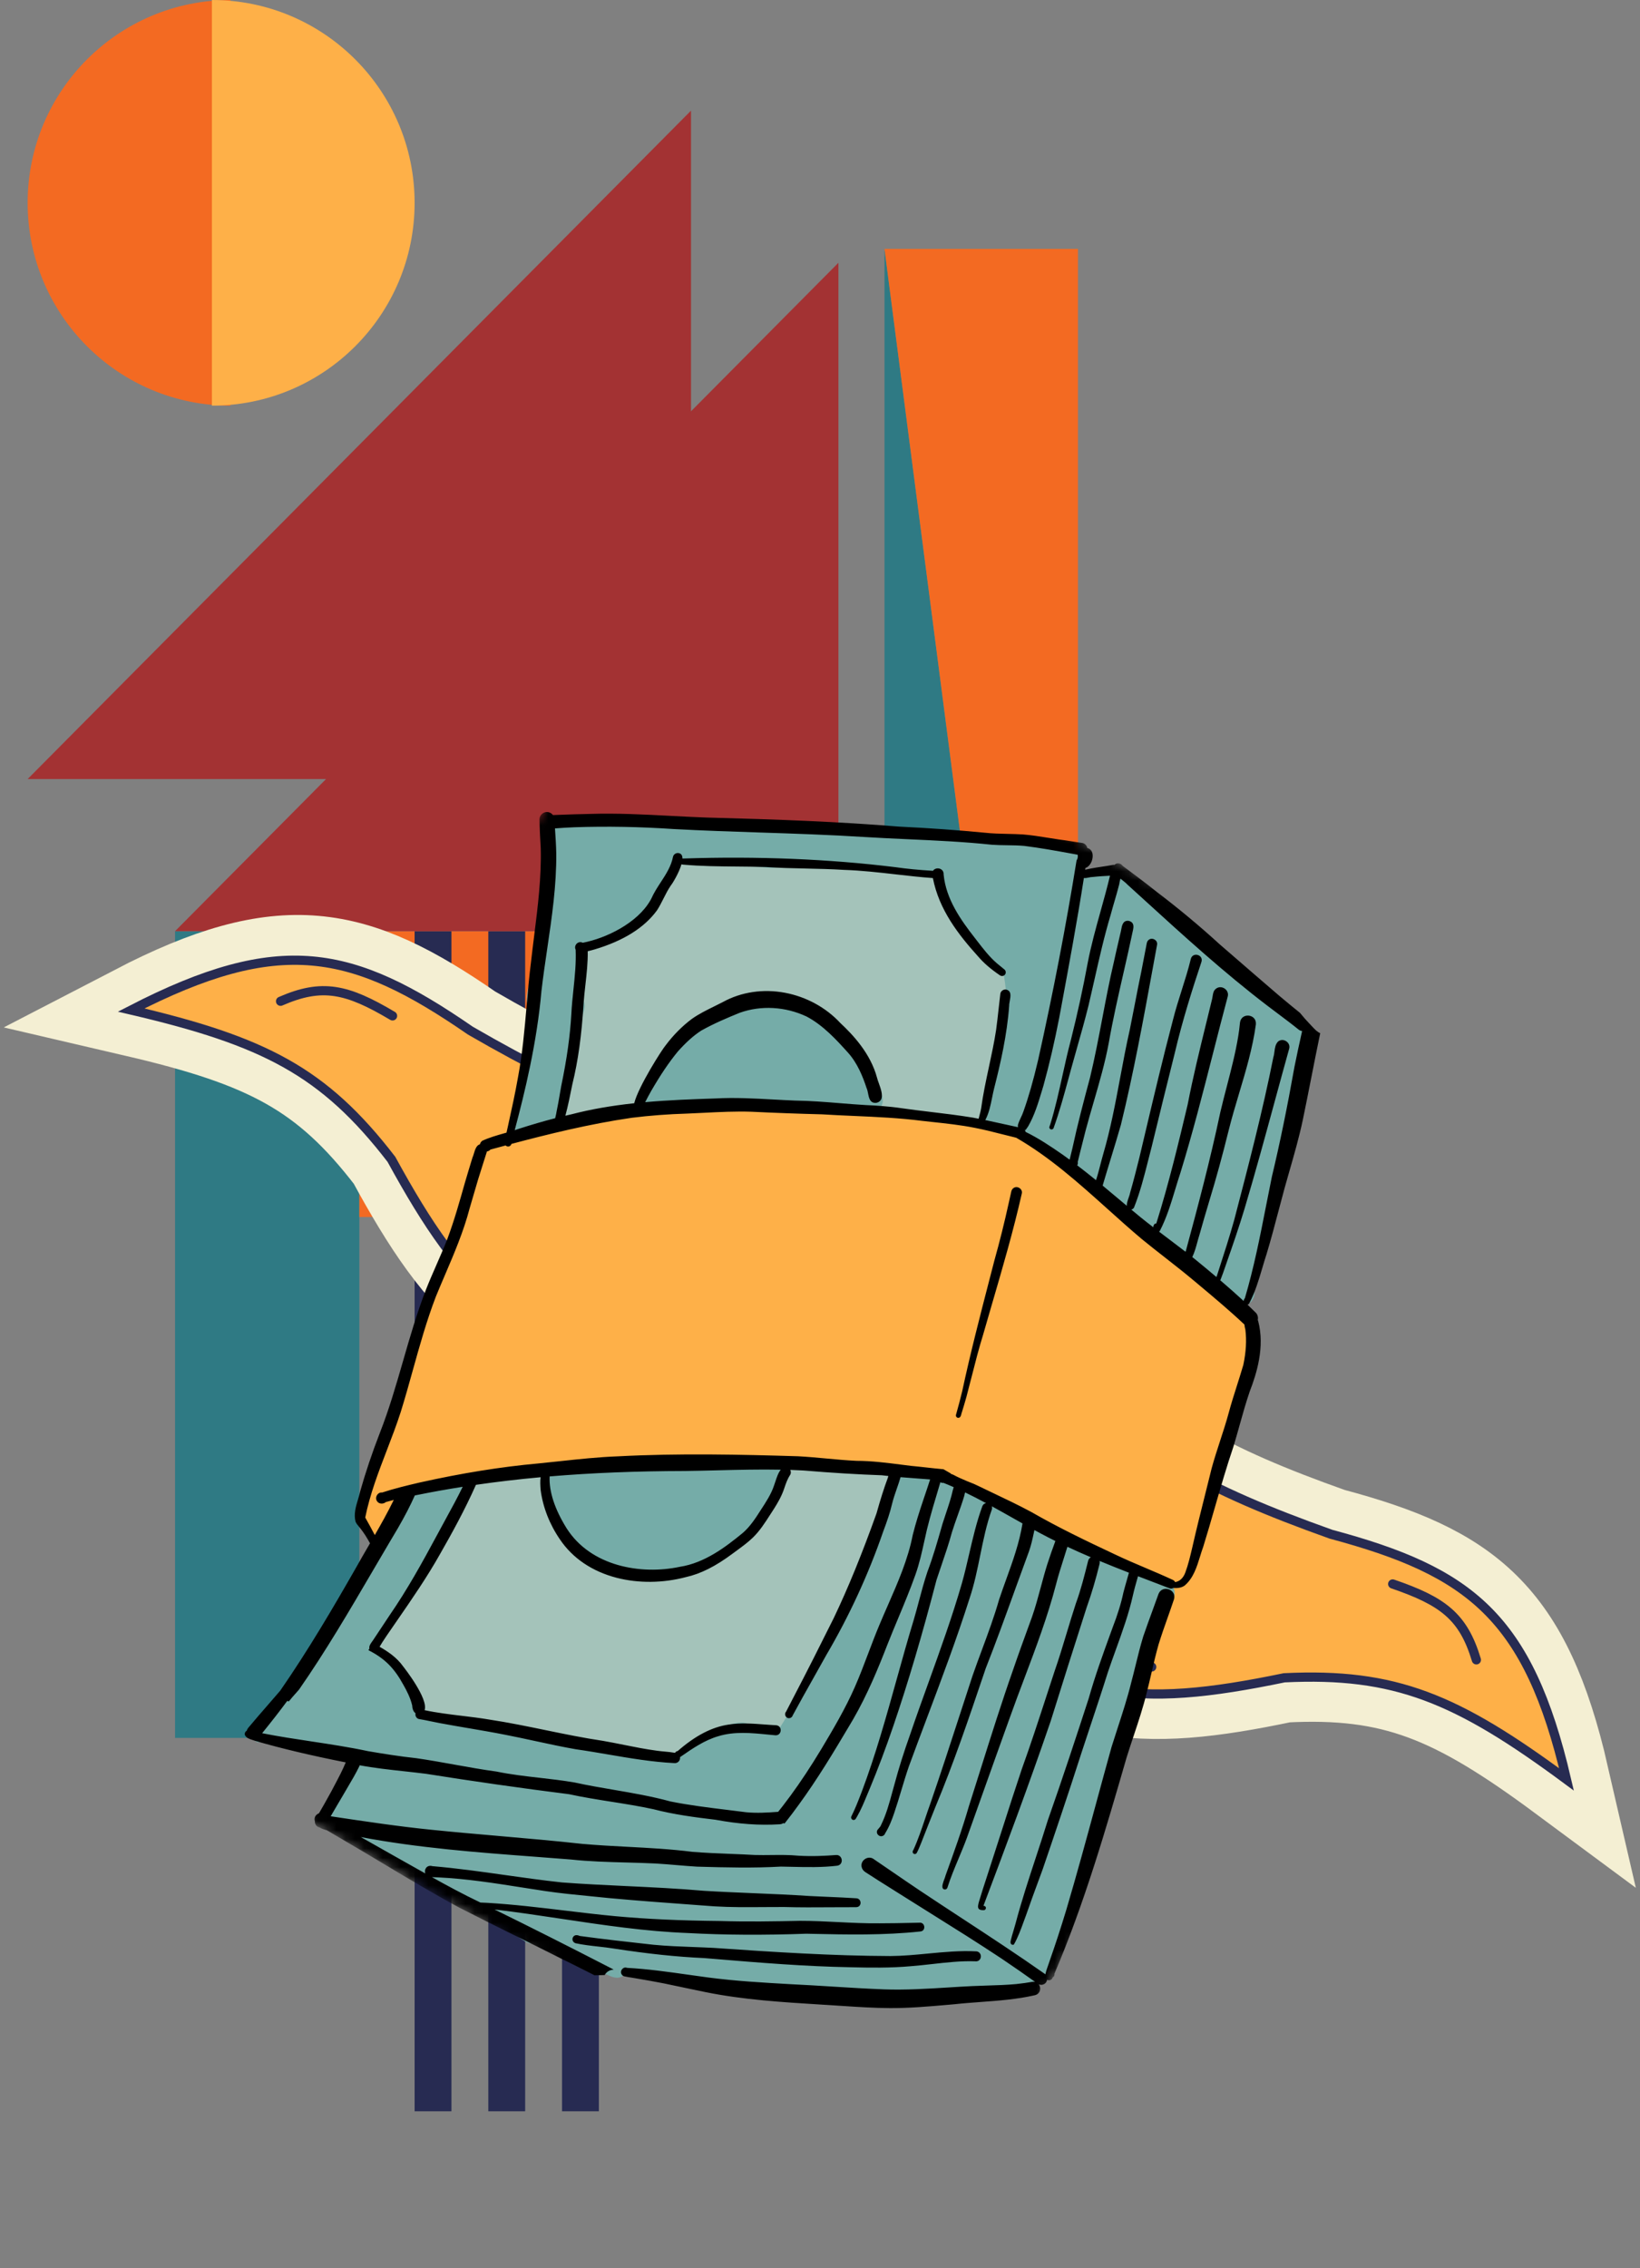 <svg width="178" height="246" viewBox="0 0 178 246" fill="none" xmlns="http://www.w3.org/2000/svg">
<rect x="0" y="0" width="178" height="246" fill="#808080" stroke="none"/>
<path d="M3 22C3 34.15 12.85 44 25 44V0C12.85 0 3 9.85 3 22Z" fill="#F36A22"/>
<path d="M45 22C45 34.15 35.15 44 23 44V0C35.15 0 45 9.85 45 22Z" fill="#FEB048"/>
<path d="M117 189H96V27L117 189Z" fill="#2F7A84"/>
<path d="M117 27H96L117 188.914V27Z" fill="#F36A22"/>
<path d="M91 101H71V188.5H91V101Z" fill="#FEB048"/>
<path d="M39 101H19V188.5H39V101Z" fill="#2F7A84"/>
<path d="M71 173H39V189H71V173Z" fill="#A33233"/>
<path d="M71 101H39V132H71V101Z" fill="#F36A22"/>
<g style="mix-blend-mode:overlay">
<path d="M47 101V229" stroke="#272B52" stroke-width="4"/>
</g>
<g style="mix-blend-mode:overlay">
<path d="M55 101V229" stroke="#272B52" stroke-width="4"/>
</g>
<g style="mix-blend-mode:overlay">
<path d="M63 101V229" stroke="#272B52" stroke-width="4"/>
</g>
<path d="M91 28.5V101H19L91 28.5Z" fill="#A33233"/>
<g style="mix-blend-mode:color-burn">
<path d="M75 12V84.5H3L75 12Z" fill="#A33233"/>
</g>
<path d="M63.683 155.827L75.554 131.703C78.691 134.421 80.561 134.852 83.968 134.914C97.719 134.582 103.614 138.808 113.385 148.149C123.911 157.651 130.788 161.531 144.448 166.381C159.337 170.346 165.598 175.171 169.632 192.679C157.887 183.984 151.273 181.22 139.383 181.834C123.589 185.153 115.099 184.7 101.688 172.952C91.201 163.149 82.889 159.676 70.066 159.574L63.683 155.827Z" fill="#FEB048" stroke="#F4EFD3" stroke-width="10"/>
<path d="M78.798 138.03L70.98 154.313" stroke="#F4EFD3" stroke-width="10" stroke-linecap="round"/>
<path d="M151.157 171.804C156.613 173.675 158.82 175.322 160.24 180.034" stroke="#F4EFD3" stroke-width="10" stroke-linecap="round"/>
<path d="M115.47 179.266C119.379 180.446 121.463 180.775 125.003 180.803" stroke="#F4EFD3" stroke-width="10" stroke-linecap="round"/>
<path d="M118.104 176.754C120.143 177.551 121.012 177.641 122.313 177.485" stroke="#F4EFD3" stroke-width="10" stroke-linecap="round"/>
<path d="M88.941 140.505C93.909 139.942 97.486 138.403 100.733 145.107" stroke="#F4EFD3" stroke-width="10" stroke-linecap="round"/>
<path d="M91.453 143.139C95.169 143.141 96.064 143.972 96.627 146.176" stroke="#F4EFD3" stroke-width="10" stroke-linecap="round"/>
<path d="M62.725 155.537L74.667 131.239C77.848 133.99 79.741 134.43 83.188 134.501C97.1 134.206 103.076 138.485 112.988 147.934C123.664 157.547 130.633 161.48 144.467 166.41C159.541 170.451 165.89 175.335 170.021 193.004C158.114 184.202 151.414 181.395 139.386 181.98C123.417 185.283 114.825 184.803 101.224 172.916C90.587 163 82.167 159.473 69.193 159.334L62.725 155.537Z" fill="#FEB048" stroke="#272B52"/>
<path d="M78.798 138.03L70.98 154.313" stroke="#272B52" stroke-linecap="round"/>
<path d="M151.157 171.804C156.613 173.675 158.82 175.322 160.24 180.034" stroke="#272B52" stroke-linecap="round"/>
<path d="M115.47 179.266C119.379 180.446 121.464 180.775 125.003 180.803" stroke="#272B52" stroke-linecap="round"/>
<path d="M118.104 176.754C120.143 177.551 121.012 177.641 122.313 177.485" stroke="#272B52" stroke-linecap="round"/>
<path d="M88.941 140.505C93.909 139.942 97.486 138.403 100.733 145.107" stroke="#272B52" stroke-linecap="round"/>
<path d="M91.453 143.139C95.169 143.141 96.064 143.972 96.627 146.176" stroke="#272B52" stroke-linecap="round"/>
<path d="M111.454 166.461L122.138 141.787C118.035 141.159 116.495 140.014 114.241 137.459C105.583 126.77 98.545 125.018 85.098 123.629C71.041 121.768 63.629 119.044 51.084 111.782C38.417 103.01 30.685 101.368 14.736 109.639C28.968 112.952 35.36 116.198 42.596 125.652C50.302 139.833 56.148 146.007 73.785 148.609C88.047 150.245 96.078 154.326 104.465 164.027L111.454 166.461Z" fill="#FEB048" stroke="#F4EFD3" stroke-width="10"/>
<path d="M115.217 143.416L107.88 159.921" stroke="#F4EFD3" stroke-width="10" stroke-linecap="round"/>
<path d="M42.606 110.186C37.647 107.242 34.961 106.629 30.452 108.6" stroke="#F4EFD3" stroke-width="10" stroke-linecap="round"/>
<path d="M60.047 142.203C56.615 139.99 55.014 138.615 52.699 135.938" stroke="#F4EFD3" stroke-width="10" stroke-linecap="round"/>
<path d="M60.253 138.569C58.325 137.532 57.693 136.929 56.969 135.837" stroke="#F4EFD3" stroke-width="10" stroke-linecap="round"/>
<path d="M106.76 137.294C103.969 133.145 102.823 129.424 95.613 131.294" stroke="#F4EFD3" stroke-width="10" stroke-linecap="round"/>
<path d="M103.125 137.088C100.716 134.258 99.503 134.115 97.459 135.114" stroke="#F4EFD3" stroke-width="10" stroke-linecap="round"/>
<path d="M112.297 167.003L123.066 142.163C118.909 141.522 117.347 140.365 115.06 137.786C106.271 126.998 99.139 125.219 85.519 123.791C71.28 121.888 63.769 119.129 51.05 111.786C38.205 102.922 30.371 101.252 14.236 109.554C28.656 112.92 35.135 116.205 42.482 125.745C50.314 140.049 56.247 146.282 74.113 148.939C88.559 150.616 96.701 154.744 105.214 164.536L112.297 167.003Z" fill="#FEB048" stroke="#272B52"/>
<path d="M115.217 143.416L107.88 159.921" stroke="#272B52" stroke-linecap="round"/>
<path d="M42.606 110.186C37.647 107.242 34.961 106.629 30.452 108.6" stroke="#272B52" stroke-linecap="round"/>
<path d="M60.047 142.203C56.615 139.99 55.014 138.615 52.699 135.938" stroke="#272B52" stroke-linecap="round"/>
<path d="M60.253 138.569C58.325 137.532 57.693 136.929 56.969 135.837" stroke="#272B52" stroke-linecap="round"/>
<path d="M106.76 137.294C103.969 133.145 102.823 129.424 95.613 131.294" stroke="#272B52" stroke-linecap="round"/>
<path d="M103.125 137.087C100.716 134.258 99.503 134.115 97.459 135.114" stroke="#272B52" stroke-linecap="round"/>
<mask id="mask0_396_73450" style="mask-type:luminance" maskUnits="userSpaceOnUse" x="5" y="65" width="164" height="172">
<path d="M5 181.115L72.039 65L168.504 120.694L101.465 236.81L5 181.115Z" fill="white"/>
</mask>
<g mask="url(#mask0_396_73450)">
<path d="M95.995 159.693C96.641 159.756 97.228 160.157 97.569 160.772C97.892 161.353 97.922 162.023 97.653 162.572C97.688 162.857 97.683 163.142 97.638 163.421C97.57 163.834 97.409 164.239 97.173 164.599C97.653 165.822 97.15 167.24 96.03 167.81C95.726 168.405 95.652 169.03 95.58 169.634C95.45 170.718 95.327 171.742 93.976 172.471C93.87 172.647 93.746 172.822 93.608 172.992C94.61 174.042 95.131 175.48 95.005 176.864C94.948 177.49 94.762 178.075 94.46 178.598C94.145 179.143 93.705 179.618 93.155 179.997C93.003 180.116 92.832 180.224 92.648 180.316C92.72 181.565 92.267 182.729 91.402 183.52C90.543 184.302 89.337 184.682 88.215 184.531C88.333 186.359 87.234 188.117 85.605 188.669C84.937 188.936 84.253 188.927 83.592 188.919C83.216 188.914 82.829 188.909 82.449 188.956C81.026 193.019 77.547 192.094 74.475 191.276C73.844 191.108 73.248 190.949 72.663 190.827C71.484 190.531 70.233 190.556 69.024 190.58C68.256 190.595 67.463 190.611 66.689 190.546C65.181 190.502 63.684 190.391 62.237 190.283C58.062 189.833 54.55 189.082 51.497 187.989C49.02 187.541 45.491 186.646 43.642 184.113C43.221 183.992 42.8 183.848 42.39 183.687C41.641 183.38 40.923 182.89 40.23 182.417C40.026 182.277 39.824 182.14 39.626 182.01C38.83 181.385 38.37 180.412 38.354 179.332C38.339 178.266 38.753 177.286 39.495 176.63C38.926 174.909 39.801 173.049 41.563 172.216C41.07 171.252 41.062 170.211 41.544 169.271C42.129 168.131 43.324 167.324 44.681 167.142C44.957 166.269 45.78 165.489 46.769 165.165C46.833 165.004 46.92 164.851 47.029 164.712C47.21 164.48 47.42 164.298 47.684 164.147C47.425 163.733 47.342 163.223 47.456 162.725C47.582 162.172 47.932 161.71 48.417 161.46C48.835 161.214 49.331 161.107 49.811 161.003C49.928 160.978 50.044 160.952 50.158 160.925C50.77 160.779 51.381 160.626 51.993 160.473C52.459 160.357 52.925 160.24 53.392 160.127C54.015 159.976 54.655 159.86 55.274 159.748C55.86 159.642 56.466 159.533 57.053 159.394C57.115 159.368 57.198 159.339 57.281 159.31C57.46 159.247 57.629 159.188 57.778 159.096C58.622 158.6 59.823 158.635 60.718 159.176C62.005 159.061 63.212 159.586 63.876 160.553C64.33 161.203 64.528 161.998 64.434 162.794C64.496 162.953 64.546 163.117 64.586 163.284C65.025 163.65 65.373 164.14 65.568 164.669C65.71 165.051 65.778 165.466 65.766 165.879C66.462 165.93 67.126 166.087 67.743 166.348L67.767 166.342C67.794 166.336 67.821 166.329 67.849 166.324C68.074 166.075 68.336 165.87 68.63 165.713L68.669 165.689C69.643 165.132 70.734 165.255 71.788 165.374L71.841 165.38C72.039 165.003 72.305 164.663 72.635 164.369C73.537 163.399 74.89 163.092 76.221 162.909C76.782 162.498 77.523 162.322 78.238 162.417L78.169 162.338L78.645 162.499C79.456 162.757 80.394 162.663 81.3 162.507C81.131 162.078 81.154 161.621 81.368 161.203C81.664 160.626 82.288 160.189 82.969 160.076C84.174 158.907 86.696 159.052 88.726 159.169C89.384 159.207 90.005 159.243 90.509 159.23C90.896 159.248 91.274 159.276 91.652 159.303C92.156 159.34 92.676 159.379 93.186 159.393C94.115 159.192 95.169 159.076 95.995 159.693ZM115.091 97.879C113.489 97.438 111.815 97.373 110.195 97.31L109.5 97.29C108.2 97.254 106.856 97.218 105.536 97.141C105.325 97.129 105.129 97.039 104.921 96.944C104.866 96.918 104.811 96.893 104.756 96.869L104.319 96.684L104.349 96.727C104.043 96.641 103.722 96.603 103.401 96.614C103.291 96.388 103.166 96.175 103.028 95.978C101.236 93.427 98.497 93.841 95.847 94.241L95.643 94.272C95.528 94.281 95.413 94.295 95.298 94.309C94.927 94.353 94.576 94.394 94.26 94.302C93.564 93.928 92.879 93.679 92.167 93.541C91.661 93.442 91.127 93.372 90.549 93.328C89.731 93.173 88.905 92.958 88.106 92.751C87.064 92.48 85.987 92.199 84.899 92.043C84.698 92.014 84.494 91.983 84.288 91.951C82.627 91.696 80.747 91.407 79.197 92.325C77.842 91.921 76.313 91.472 74.754 91.471C73.61 91.457 72.502 91.832 71.633 92.528C70.216 93.081 69.047 94.347 68.617 95.784C66.416 95.082 64.592 95.12 63.199 95.897C61.447 96.784 60.276 98.768 60.336 100.739C59.304 101.725 58.687 103.096 58.643 104.513C58.64 104.61 58.639 104.706 58.642 104.802C56.903 106.553 56.659 109.451 58.089 111.323C57.818 112.642 58.099 114.024 58.865 115.122C59.187 115.581 59.583 115.978 60.046 116.303L60.03 116.31L60.268 116.454C60.136 117.04 60.214 117.694 60.484 118.231C59.916 118.509 59.536 119.069 59.407 119.823C59.298 120.432 59.495 121.034 59.948 121.474C60.421 121.934 61.083 122.13 61.722 121.997C61.906 121.954 62.077 121.887 62.242 121.822C62.454 121.738 62.655 121.659 62.874 121.632C63.61 121.543 64.362 121.475 65.09 121.409C65.972 121.33 66.883 121.247 67.77 121.127C69.13 121.022 70.961 120.704 71.368 119.178C73.516 119.767 76.009 118.664 76.995 116.673C78.383 115.694 79.291 114.112 79.439 112.42C79.53 112.379 79.62 112.335 79.709 112.289C81.004 111.611 81.95 110.43 82.382 108.957C82.403 108.961 82.422 108.964 82.441 108.967C83.215 109.177 84.034 109.228 84.813 109.115C85.408 109.594 86.055 110.042 86.786 110.482C86.782 110.488 86.778 110.495 86.775 110.501C86.226 111.451 86.399 112.706 87.175 113.455L87.162 113.462L87.324 113.59C87.598 113.807 87.87 114.017 88.169 114.207C88.246 114.461 88.443 114.704 88.768 114.948C89.317 115.363 89.95 115.719 90.755 116.066C90.75 116.247 90.767 116.426 90.808 116.6C90.942 117.184 91.339 117.706 91.883 118.026L91.868 118.043L92.043 118.115C92.547 118.32 93.075 118.481 93.575 118.623C93.591 118.67 93.612 118.716 93.638 118.76C93.7 118.867 93.771 118.977 93.871 119.073C93.743 119.384 93.745 119.663 93.878 119.901C94.254 120.575 95.572 120.705 96.297 120.777C97.531 120.897 98.91 120.979 100.165 121.008C100.533 121.053 100.9 121.096 101.267 121.139C102.713 121.31 104.209 121.486 105.642 121.768C105.849 121.838 106.063 121.897 106.269 121.953C106.599 122.044 106.939 122.138 107.245 122.274C107.784 122.538 108.444 122.466 108.968 122.087C109.446 121.74 109.713 121.207 109.685 120.669C110.142 120.586 110.578 120.437 110.981 120.226C112.709 119.324 113.688 117.426 113.445 115.476C114.584 115.144 115.523 114.404 116.119 113.372C116.157 113.306 116.194 113.238 116.23 113.169C116.892 111.884 116.983 110.352 116.484 108.95C117.841 107.969 118.719 106.366 118.843 104.637C119.387 103.403 119.351 102.038 118.739 100.791C118.033 99.352 116.67 98.263 115.091 97.879Z" fill="#A4C3BA"/>
<path d="M126.629 171.415C127.02 171.581 127.305 171.908 127.43 172.337C127.559 172.779 127.497 173.258 127.257 173.624C127.223 173.958 127.099 174.291 126.9 174.589C126.9 174.59 126.899 174.591 126.898 174.592C126.331 175.574 125.62 176.485 124.932 177.365L124.757 177.589C124.711 177.679 124.652 177.788 124.592 177.897L124.548 177.979C124.923 178.411 125.051 178.992 124.88 179.519C124.818 179.71 124.758 179.901 124.698 180.091C124.554 180.546 124.405 181.015 124.24 181.472C123.77 182.759 123.232 184.039 122.712 185.277C122.212 186.468 121.695 187.699 121.252 188.906C121.518 189.255 121.66 189.689 121.662 190.168C121.662 190.344 121.633 190.517 121.571 190.701L121.59 190.698L121.481 190.937C120.871 192.273 120.272 193.759 119.65 195.476C120.04 196.242 119.942 197.229 119.4 197.958C118.811 199.253 118.371 200.634 117.945 201.971C117.588 203.094 117.218 204.255 116.76 205.365C116.312 207.651 115.669 209.839 114.858 211.843C114.792 211.98 114.737 212.119 114.681 212.259C114.555 212.575 114.424 212.902 114.201 213.16C114.333 213.483 114.308 213.826 114.137 214.122C114.079 214.222 114.004 214.317 113.913 214.404C113.009 215.183 111.848 215.515 110.726 215.837C110.577 215.879 110.429 215.921 110.282 215.965C109.605 216.064 109.043 216.109 108.447 216.157C107.896 216.202 107.326 216.247 106.648 216.337C106.27 216.352 105.891 216.393 105.524 216.432C104.666 216.523 103.778 216.618 102.928 216.407C101.413 216.439 100.044 216.375 98.741 216.21C97.999 216.211 97.222 216.248 96.47 216.284C95.378 216.335 94.249 216.389 93.137 216.333C92.78 216.538 92.367 216.481 92.001 216.43C91.535 216.391 91.071 216.371 90.623 216.352C90.255 216.336 89.888 216.321 89.521 216.296C87.724 216.166 85.889 216.034 84.103 215.751C83.695 215.684 83.289 215.613 82.884 215.542C81.84 215.359 80.761 215.17 79.687 215.064C79.262 215.434 78.73 215.335 78.259 215.247C78.065 215.211 77.881 215.177 77.707 215.172C76.713 215.085 75.885 215.004 75.045 214.885C73.653 214.677 72.243 214.439 70.879 214.209C69.954 214.054 69.03 213.898 68.104 213.75C68.011 213.969 67.859 214.158 67.669 214.286C67.025 214.741 66.371 214.419 65.795 214.135C65.594 214.036 65.403 213.942 65.218 213.879C65.069 213.822 64.925 213.769 64.78 213.715C64.218 213.507 63.637 213.291 63.101 212.988C62.988 212.923 62.889 212.849 62.794 212.778C62.648 212.668 62.51 212.564 62.341 212.509C60.981 211.862 59.758 211.223 58.593 210.551C58.136 210.91 57.424 210.915 56.956 210.547C56.468 210.259 55.977 209.925 55.503 209.603L55.274 209.447C54.733 209.063 54.152 208.72 53.591 208.388C53.294 208.212 52.997 208.037 52.704 207.855C51.4 207.066 50.003 206.218 48.627 205.369C48.48 205.29 48.332 205.2 48.185 205.111C47.786 204.869 47.408 204.64 46.961 204.552L46.935 204.547L46.913 204.533C46.329 204.148 45.742 203.767 45.155 203.385C43.491 202.305 41.77 201.188 40.145 199.992C39.607 199.699 39.202 199.416 38.885 199.114C38.677 198.986 38.486 198.871 38.32 198.782C38.144 198.704 37.858 198.575 37.724 198.346C37.092 198.536 36.359 198.297 35.938 197.747C35.425 197.077 35.507 196.161 36.157 195.299C36.191 195.227 36.244 195.122 36.301 195.006C36.796 194.013 37.618 192.36 38.609 191.394C38.581 191.163 38.62 190.937 38.723 190.74C36.431 190.082 34.046 189.669 31.739 189.27C31.359 189.205 30.979 189.139 30.6 189.072C30.438 189.04 30.28 189.003 30.122 188.966C29.669 188.86 29.241 188.761 28.796 188.773C28.717 188.775 28.638 188.767 28.561 188.751L28.476 188.832C28.282 189.027 27.941 189.036 27.719 188.849C27.484 188.652 27.451 188.301 27.645 188.046C27.664 188.023 27.682 188 27.7 187.977C27.609 187.728 27.599 187.462 27.672 187.218C27.88 186.666 28.258 186.401 28.829 186.398C28.935 186.295 29.062 186.224 29.199 186.19C29.334 186.054 29.461 185.904 29.583 185.757C29.68 185.642 29.777 185.527 29.879 185.416C31.306 183.876 32.608 182.186 33.866 180.552L34.157 180.175C34.239 180.066 34.324 179.957 34.409 179.849C35.237 178.49 36.053 177.072 36.842 175.7L37.189 175.097L38.366 172.625C38.498 172.371 38.615 172.103 38.728 171.844C38.948 171.34 39.175 170.821 39.519 170.376L39.768 169.824C40.228 168.807 40.703 167.755 41.125 166.701C41.151 166.616 41.179 166.52 41.207 166.424C41.465 165.54 41.758 164.541 42.998 164.685C43.046 164.477 43.137 164.287 43.225 164.102C43.297 163.953 43.364 163.812 43.409 163.665C43.438 163.591 43.463 163.526 43.488 163.46C43.651 163.035 43.835 162.556 44.214 162.272C44.311 161.812 44.696 161.46 45.15 161.427C45.992 161.381 46.873 161.25 48.009 161.002C48.48 160.94 48.895 160.772 49.336 160.595C49.604 160.487 49.882 160.376 50.168 160.291C50.549 160.239 50.898 160.415 51.101 160.746C51.305 161.079 51.303 161.473 51.097 161.768C50.924 162.055 50.661 162.175 50.453 162.236C50.405 162.409 50.313 162.576 50.18 162.733C49.132 164.107 48.308 165.661 47.51 167.165C47.256 167.643 47.003 168.121 46.742 168.595C46.282 169.41 45.724 170.174 45.186 170.911C45.04 171.111 44.894 171.31 44.749 171.511C44.46 171.98 44.17 172.458 43.88 172.936C43.65 173.316 43.42 173.695 43.188 174.073C43.316 174.454 43.126 174.809 42.957 175.124C42.915 175.203 42.873 175.281 42.838 175.357C42.553 175.89 42.245 176.409 41.948 176.911C41.778 177.197 41.608 177.483 41.443 177.772C41.352 177.929 41.262 178.086 41.171 178.244C41.025 178.5 40.879 178.756 40.729 179.008C41.522 179.152 42.367 180.085 42.891 180.664L43.041 180.828C43.577 181.242 44.015 181.665 44.362 182.103C44.947 182.831 45.32 183.692 45.65 184.451C45.821 184.778 46.183 185.463 45.819 186.046C45.839 186.107 45.86 186.168 45.881 186.229C46.04 186.246 46.2 186.277 46.354 186.307C46.453 186.326 46.55 186.345 46.645 186.36C47.082 186.435 47.518 186.509 47.952 186.583L48.065 186.601C50.369 186.975 52.752 187.361 55.022 187.623C55.221 187.654 55.413 187.691 55.606 187.729C56.05 187.816 56.471 187.898 56.913 187.884C57.178 187.915 57.449 187.903 57.735 187.89C58.403 187.86 59.158 187.826 59.628 188.401C60.165 188.5 60.702 188.603 61.239 188.706C62.102 188.871 62.993 189.042 63.873 189.194C64.299 189.268 64.682 189.325 65.044 189.37C65.378 189.367 65.874 189.408 66.201 189.76C66.494 189.788 66.785 189.82 67.075 189.853C67.797 189.933 68.544 190.016 69.287 190.01C69.543 190.024 69.811 189.998 70.095 189.97C70.787 189.903 71.568 189.827 72.1 190.394C72.368 190.388 72.641 190.37 72.906 190.353C73.182 190.335 73.468 190.316 73.75 190.311C74.731 188.754 79.279 186.531 80.831 186.874C81.301 186.98 81.669 187.347 81.798 187.826C82.596 187.757 83.435 187.732 84.357 187.75C84.428 187.605 84.524 187.482 84.642 187.391C84.958 186.874 85.281 186.359 85.603 185.845C86.458 184.481 87.342 183.071 88.097 181.621L88.222 181.38C88.469 180.903 88.725 180.41 88.869 179.895C88.827 179.347 89.181 178.83 89.729 178.637L89.885 178.3C90.398 177.198 90.928 176.057 91.377 174.91L91.382 174.891C91.4 174.834 91.417 174.776 91.436 174.719C91.481 174.463 91.559 174.115 91.723 173.831C91.961 173.115 92.217 172.394 92.465 171.696C92.61 171.288 92.754 170.88 92.896 170.471C93.015 170.212 93.08 169.936 93.148 169.644C93.279 169.083 93.416 168.503 93.924 168.133C94.137 167.976 94.393 167.883 94.668 167.861C94.835 167.332 95.003 166.804 95.174 166.276C95.338 165.96 95.426 165.56 95.519 165.137C95.645 164.565 95.775 163.973 96.093 163.579C96.202 162.859 96.359 162.137 96.511 161.439C96.591 161.072 96.67 160.706 96.744 160.34C96.867 159.664 97.38 159.159 98.05 159.055C98.65 158.962 99.202 159.221 99.509 159.733C99.686 159.734 99.859 159.744 100.015 159.753L100.083 159.757C100.413 159.834 100.766 159.819 101.139 159.802C101.82 159.773 102.524 159.742 102.982 160.279C104.604 160.746 106.139 161.491 107.623 162.212C108.129 162.458 108.635 162.704 109.145 162.939C109.537 163.032 110.072 163.212 110.328 163.706C114.188 165.434 118.002 167.423 121.69 169.346L123.309 170.19C124.234 170.709 125.112 171.065 125.998 171.282C126.021 171.287 126.043 171.291 126.065 171.297C126.241 171.339 126.419 171.374 126.599 171.405L126.629 171.415ZM64.435 168.887C64.723 169.055 65.018 169.253 65.328 169.462C66.484 170.239 67.792 171.12 69.193 170.596C72.051 170.911 74.807 169.93 77.473 168.98L78.087 168.761C78.819 168.392 80.082 167.422 80.948 166.429C81.004 166.412 81.053 166.391 81.108 166.359C81.174 166.309 81.252 166.274 81.335 166.237C81.459 166.182 81.587 166.125 81.689 166.017C81.87 165.851 82.013 165.652 82.152 165.459C82.189 165.408 82.225 165.356 82.252 165.319C82.337 165.231 82.424 165.145 82.511 165.058C82.769 164.803 83.035 164.538 83.243 164.244C83.319 164.162 83.385 164.071 83.44 163.976C83.598 163.702 83.666 163.386 83.624 163.094L83.715 162.921C83.882 162.603 84.039 162.303 84.222 162.054C84.371 161.832 84.477 161.591 84.579 161.358C84.626 161.251 84.673 161.143 84.718 161.05C84.776 160.955 84.84 160.86 84.905 160.765C85.195 160.34 85.523 159.857 85.302 159.27C85.212 159.015 85.023 158.81 84.77 158.691C84.514 158.571 84.22 158.557 83.973 158.648C83.853 158.681 83.746 158.738 83.656 158.819C83.585 158.829 83.52 158.846 83.475 158.867C83.377 158.889 83.275 158.896 83.166 158.904L83.136 158.907C82.729 158.891 82.316 158.902 81.918 158.914C81.373 158.929 80.809 158.944 80.26 158.89C75.648 158.428 71.579 158.482 67.821 159.056C67.491 158.823 67.091 158.81 66.814 158.841C66.496 158.859 66.171 158.864 65.857 158.87C65.566 158.875 65.275 158.88 64.983 158.894C63.944 158.951 62.929 159.024 61.931 159.288C61.816 159.328 61.697 159.363 61.575 159.398C61.329 159.47 61.077 159.544 60.847 159.662C60.709 159.326 60.365 159.09 59.953 159.069C59.488 159.046 59.108 159.314 58.979 159.773C58.916 160.327 59.064 160.843 59.207 161.341C59.344 161.817 59.473 162.267 59.434 162.749L59.434 162.777C59.58 163.918 61.689 167.599 63.381 168.641C63.78 168.886 64.134 168.969 64.435 168.887ZM95.408 118.398C95.396 118.357 95.382 118.319 95.367 118.284C95.117 117.598 94.772 116.949 94.438 116.321C94.281 116.027 94.124 115.731 93.975 115.428C93.226 114.019 92.08 112.784 90.257 111.423C90.18 111.367 90.096 111.304 90.003 111.238C90.018 110.908 89.902 110.589 89.665 110.313C89.333 109.926 88.811 109.682 88.284 109.661C87.264 109.49 86.351 109.387 85.497 109.345C85.33 108.777 84.834 108.229 83.9 108.292C81.85 108.491 79.914 109.02 78.145 109.863C77.696 109.94 77.281 110.222 76.915 110.472C76.852 110.515 76.79 110.557 76.711 110.612C76.599 110.719 76.484 110.823 76.368 110.926C74.763 111.81 72.998 112.973 72.048 114.892C71.871 115.125 71.805 115.389 71.855 115.645C71.329 116.193 70.765 116.873 70.489 117.77C70.423 117.938 70.4 118.105 70.419 118.255L70.326 118.268C69.992 118.292 69.689 118.511 69.539 118.837C69.397 119.144 69.415 119.478 69.584 119.74C69.567 120.125 69.893 120.399 70.216 120.493C70.564 120.595 70.891 120.494 71.054 120.242C73.017 120.074 74.758 120.042 76.371 120.144C76.707 120.174 77.043 120.205 77.379 120.235C78.789 120.364 80.248 120.497 81.688 120.538C82.963 120.609 84.246 120.636 85.611 120.62C85.718 120.621 85.83 120.625 85.945 120.629C86.688 120.656 87.608 120.683 87.989 119.881C89.031 119.915 90.084 120.073 91.103 120.226C92.318 120.408 93.574 120.596 94.851 120.575C95.197 120.501 95.477 120.295 95.646 120.002C95.706 119.898 95.753 119.782 95.783 119.657C95.897 119.188 95.749 118.699 95.408 118.398ZM117.029 91.765C116.557 91.625 116.139 91.781 115.868 92.194C115.84 92.191 115.812 92.191 115.784 92.192C115.711 92.17 115.637 92.154 115.563 92.145C115.191 91.893 114.757 91.894 114.336 91.894C114.164 91.894 114.002 91.895 113.841 91.878C113.483 91.852 113.092 91.802 112.646 91.722C112.363 91.501 112.021 91.382 111.653 91.377C111.492 91.375 111.332 91.371 111.171 91.365C111.021 91.321 110.861 91.308 110.706 91.327C110.647 91.292 110.587 91.26 110.524 91.231C110.428 91.187 110.329 91.151 110.227 91.124L110.231 91.116L110.042 91.083C109.567 90.998 109.078 91.075 108.605 91.15L108.431 91.177C108.09 91.145 107.748 91.112 107.407 91.079L106.692 91.01C104.626 90.78 102.454 90.637 100.353 90.499C99.681 90.455 99.012 90.411 98.348 90.364C96.442 90.244 94.471 90.119 92.489 90.113C92.349 90.12 92.188 90.122 92.016 90.123C91.665 90.126 91.27 90.13 90.9 90.183C90.302 89.875 89.606 89.948 88.932 90.02C88.447 90.072 87.944 90.125 87.481 90.027C86.808 89.964 86.134 89.894 85.458 89.824C81.957 89.46 78.338 89.085 74.801 89.639C74.737 89.629 74.672 89.624 74.605 89.623C74.125 89.625 73.635 89.606 73.162 89.588C72.771 89.573 72.379 89.558 71.985 89.554C71.222 89.559 70.454 89.568 69.685 89.583C69.346 89.467 68.947 89.475 68.58 89.607C68.357 89.612 68.134 89.619 67.92 89.627C67.73 89.621 67.54 89.609 67.351 89.596L67.177 89.585C66.426 89.501 65.665 89.4 64.928 89.302L64.096 89.192C63.81 89.166 63.513 89.125 63.226 89.086C62.291 88.958 61.325 88.825 60.397 89.128C59.798 89.369 59.379 89.9 59.276 90.55C59.185 91.125 59.366 91.684 59.763 92.07C59.641 92.261 59.545 92.478 59.478 92.722C59.176 94.228 59.278 95.78 59.377 97.28C59.415 97.866 59.455 98.471 59.469 99.059L59.476 99.097C59.498 99.166 59.522 99.232 59.55 99.297C59.27 99.844 59.222 100.554 59.175 101.241C59.151 101.6 59.127 101.94 59.069 102.241C58.918 103.735 58.629 105.239 58.348 106.694C58.156 107.69 57.958 108.719 57.806 109.736L57.773 109.939C57.497 111.606 57.211 113.329 56.998 115.046C56.988 115.224 56.964 115.405 56.939 115.576L56.889 115.67C56.755 116.022 56.686 116.4 56.619 116.766C56.602 116.862 56.584 116.959 56.565 117.054C56.497 117.403 56.433 117.752 56.368 118.101C56.273 118.621 56.174 119.159 56.069 119.665C55.93 120.032 55.806 120.409 55.685 120.774C55.599 121.035 55.513 121.296 55.425 121.545L55.376 121.652C55.193 122.055 54.965 122.556 55.224 123.043C55.87 124.132 57.404 123.357 58.32 122.894C58.425 122.841 58.522 122.792 58.624 122.742C58.79 122.633 58.965 122.53 59.141 122.427C59.668 122.115 60.213 121.793 60.6 121.291C60.748 121.069 60.811 120.778 60.775 120.49L60.81 120.372C60.832 120.294 60.855 120.216 60.881 120.135C61.087 119.382 61.285 118.561 61.485 117.623C61.572 117.19 61.676 116.752 61.778 116.329C61.831 116.108 61.885 115.886 61.934 115.668C62.132 114.908 62.285 114.124 62.432 113.366C62.666 112.165 62.907 110.923 63.334 109.76L63.343 109.733C63.365 109.682 63.383 109.631 63.398 109.579L63.428 109.496L63.42 109.499C63.518 109.088 63.441 108.65 63.2 108.296C63.458 106.624 63.76 104.444 63.842 102.25C63.893 102.236 63.944 102.222 63.996 102.206C64.135 102.23 64.287 102.24 64.452 102.236C66.362 102.134 68.396 101.086 70.18 99.285C71.002 98.443 71.506 97.516 71.639 96.605C72 96.092 72.346 95.568 72.637 95.125C72.866 94.828 73.045 94.459 73.142 94.082C73.209 94.002 73.278 93.924 73.347 93.849C73.411 93.781 73.486 93.714 73.581 93.641C74.638 93.641 75.713 93.665 76.754 93.689C77.81 93.712 78.903 93.737 79.962 93.736L80.542 93.808C81.404 93.917 82.296 94.03 83.178 94.106C83.647 94.146 84.349 94.206 84.837 93.789C85.5 93.838 86.171 93.846 86.822 93.853C87.257 93.859 87.708 93.864 88.148 93.882C88.394 93.897 88.65 93.939 88.898 93.981C89.458 94.075 90.037 94.171 90.603 93.978C92.459 94.211 94.344 94.393 96.169 94.57C98.131 94.759 100.16 94.956 102.154 95.215C102.167 95.314 102.188 95.419 102.22 95.536C102.07 95.906 102.188 96.332 102.293 96.71C102.314 96.784 102.334 96.856 102.352 96.928C102.892 98.903 103.847 100.785 105.112 102.37C106.103 103.646 107.349 104.76 108.816 105.684C108.868 105.746 108.92 105.807 108.972 105.868C109.14 106.969 109.312 108.245 109.265 109.518C109.279 110.679 109.06 111.854 108.847 112.99C108.789 113.301 108.73 113.612 108.677 113.922C108.17 114.408 108.015 115.128 107.866 115.824C107.815 116.057 107.768 116.277 107.706 116.493C107.626 116.868 107.549 117.244 107.471 117.619C107.358 118.163 107.246 118.707 107.129 119.238L107.086 119.376C106.934 119.854 106.778 120.349 106.849 120.875C106.687 121.23 106.714 121.63 106.922 121.927C107.114 122.202 107.423 122.343 107.773 122.317C108.335 122.64 108.949 122.874 109.543 123.1C109.919 123.243 110.308 123.391 110.697 123.567C111.061 123.666 111.412 123.679 111.739 123.607C112.326 124.1 112.944 124.579 113.543 125.042C114.336 125.656 115.156 126.29 115.893 126.948L115.999 127.076C116.444 127.613 116.993 128.279 117.836 128.037C118.931 128.901 120.006 129.815 121.025 130.744L121.125 130.858C121.488 131.274 121.936 131.788 122.602 131.701C123.066 132.128 123.555 132.54 124.028 132.938C124.869 133.648 125.739 134.382 126.482 135.213L126.5 135.233L126.524 135.245C127.401 135.671 128.256 136.298 129.137 137.162C129.36 137.376 129.596 137.584 129.825 137.784C130.32 138.218 130.833 138.667 131.211 139.209L131.241 139.239C131.431 139.382 131.626 139.504 131.815 139.622C132.135 139.822 132.437 140.011 132.725 140.301C132.894 140.421 133.069 140.572 133.255 140.733C133.993 141.369 134.912 142.16 135.843 141.143C135.885 141.084 135.922 141.026 135.956 140.968C136.22 140.51 136.229 140.086 135.984 139.68C136.003 139.654 136.022 139.627 136.041 139.591C136.509 138.446 136.878 137.237 137.18 136.191C137.207 136.033 137.262 135.868 137.32 135.692C137.464 135.254 137.627 134.761 137.33 134.318L137.367 134.106C137.439 133.694 137.512 133.282 137.585 132.869C138.076 132.224 138.201 131.406 138.32 130.617C138.365 130.316 138.408 130.031 138.472 129.748C138.603 129.016 138.701 128.265 138.795 127.539C138.945 126.389 139.1 125.2 139.392 124.068C139.572 123.724 139.56 123.392 139.548 123.071C139.54 122.832 139.532 122.606 139.599 122.374C140.181 121.616 140.369 120.621 140.552 119.659C140.63 119.25 140.703 118.864 140.806 118.49C140.867 118.209 140.926 117.928 140.985 117.647C141.178 116.723 141.379 115.767 141.623 114.863C141.848 114.373 141.972 113.845 142.093 113.329L142.112 113.243C142.282 112.458 142.515 111.382 141.775 110.74C141.511 110.501 141.165 110.387 140.794 110.417C140.568 110.259 140.335 110.108 140.109 109.962L140.037 109.915C139.868 109.81 139.697 109.708 139.526 109.605C139.209 109.415 138.881 109.219 138.583 109.015L138.467 108.918C138.13 108.632 137.749 108.308 137.257 108.361C136.402 107.667 135.596 106.888 134.816 106.134C134.234 105.571 133.632 104.989 133.01 104.444C132.415 103.932 131.795 103.429 131.197 102.944C130.473 102.357 129.725 101.75 129.015 101.124C128.85 100.511 128.304 100.191 127.821 99.908C127.68 99.826 127.541 99.744 127.413 99.657C126.855 99.273 126.335 98.812 125.832 98.366C125.56 98.125 125.279 97.876 124.997 97.643C124.568 97.272 124.147 96.912 123.71 96.575C123.571 96.283 123.329 96.071 123.04 95.991C122.89 95.95 122.743 95.874 122.587 95.794C122.505 95.752 122.423 95.709 122.34 95.672C122.186 95.276 121.549 94.294 119.087 94.549C119.071 94.552 119.055 94.555 119.039 94.558L118.991 94.549C118.441 94.484 117.825 94.412 117.25 94.517C117.251 94.45 117.249 94.384 117.245 94.319C117.329 94.269 117.404 94.205 117.464 94.131C117.712 93.857 117.815 93.46 117.737 93.088C117.814 92.828 117.785 92.54 117.657 92.293C117.524 92.036 117.301 91.848 117.029 91.765Z" fill="#75ACA8"/>
<path d="M111.452 123.175C111.801 123.511 112.232 123.766 112.648 124.013C112.848 124.132 113.055 124.254 113.252 124.385C113.979 124.853 114.675 125.348 115.318 125.853C115.429 125.952 115.544 126.047 115.662 126.144C116.234 126.614 116.88 127.145 116.838 127.949C116.986 128.106 117.201 128.293 117.446 128.507L117.562 128.609C118.085 128.594 118.616 128.87 118.928 129.322C119.046 129.52 119.202 129.687 119.352 129.842C120.546 131.039 121.84 132.115 122.845 132.926C123.542 132.752 124.186 133.195 124.534 133.64C124.702 133.814 124.874 134.003 125.044 134.192C125.592 134.799 126.11 135.372 126.816 135.759C127.3 135.822 127.636 136.15 127.961 136.467C128.052 136.555 128.142 136.643 128.235 136.723C128.761 137.088 129.172 137.384 129.555 137.673C129.76 137.843 129.971 138.005 130.183 138.167C130.924 138.733 131.69 139.318 132.079 140.187C132.292 140.414 132.449 140.647 132.546 140.878C134.417 142.224 136.739 144.224 135.549 146.054C135.529 146.341 135.53 146.635 135.531 146.945C135.532 147.58 135.534 148.236 135.345 148.84C135.604 149.482 135.488 150.233 135.053 150.735C134.67 152.151 133.91 153.406 133.027 154.777C133.063 154.927 133.079 155.083 133.077 155.24L133.116 155.205L133.05 155.582C133.006 155.864 132.904 156.129 132.804 156.385C132.751 156.525 132.697 156.664 132.653 156.805L132.65 156.979C132.639 157.894 132.624 159.028 131.695 159.556C131.38 161.308 130.921 163.061 130.477 164.707L130.473 164.782C130.346 166.337 130.214 167.943 129.52 169.402C129.558 169.747 129.406 170.077 129.272 170.37L129.227 170.469C129.156 170.629 129.074 170.797 128.98 170.961C128.709 171.431 128.328 171.865 127.746 171.987C127.436 172.054 127.153 171.949 126.881 171.848C126.803 171.819 126.726 171.79 126.649 171.766C126.445 171.757 126.232 171.681 126.032 171.546C125.963 171.515 125.873 171.474 125.784 171.435C125.465 171.291 125.134 171.141 124.829 170.941C124.127 170.574 123.41 170.209 122.693 169.844C122.04 169.512 121.388 169.18 120.737 168.842C120.682 168.814 120.625 168.786 120.567 168.758C120.087 168.883 119.695 168.598 119.347 168.346C119.283 168.299 119.219 168.252 119.155 168.209L118.861 168.047C118.627 167.962 118.373 167.869 118.118 167.777C117.909 167.699 117.737 167.554 117.628 167.365C116.675 166.836 115.875 166.384 115.082 165.905C114.585 165.629 114.089 165.323 113.61 165.027C112.835 164.547 112.033 164.051 111.194 163.669C110.416 163.924 109.588 163.421 108.855 162.975C108.605 162.823 108.369 162.679 108.151 162.576C107.389 162.104 106.545 161.779 105.729 161.465C105.346 161.317 104.949 161.165 104.566 161C103.517 160.575 102.632 160.248 101.784 159.971C101.74 159.955 101.7 159.941 101.66 159.928C101.113 159.903 100.658 159.872 100.23 159.831C98.648 159.729 97.039 159.581 95.483 159.437C94.983 159.391 94.484 159.345 93.984 159.3C93.613 159.267 93.241 159.239 92.869 159.216C92.514 159.238 92.143 159.257 91.773 159.269C89.52 159.376 87.23 159.277 85.014 159.181C84.324 159.151 83.634 159.121 82.944 159.097C82.595 159.025 82.341 158.847 82.201 158.589C81.389 158.587 80.566 158.568 79.769 158.551C78.21 158.517 76.598 158.482 75.016 158.564L75.013 158.564C74.549 158.698 74.157 158.434 73.978 158.08C73.441 158.046 72.905 158.007 72.369 157.969C72.166 157.979 71.95 157.986 71.733 157.994C70.576 158.06 69.395 158.065 68.253 158.068C67.791 158.07 67.329 158.072 66.867 158.077C64.225 158.364 61.611 158.753 58.502 159.247L58.119 159.308C57.303 159.437 56.46 159.571 55.618 159.603C55.31 159.616 55.039 159.532 54.831 159.359C53.439 159.57 52.26 159.743 51.068 159.893C50.718 160.484 50.048 160.549 49.455 160.607C49.142 160.637 48.846 160.666 48.595 160.76C47.145 161.143 45.72 161.655 44.343 162.151C44.035 162.261 43.728 162.372 43.42 162.481C43.14 163.192 42.846 163.877 42.372 164.457C42.298 164.64 42.236 164.842 42.171 165.056C41.949 165.779 41.698 166.599 40.864 166.841C40.531 166.922 40.213 166.866 39.941 166.68C39.479 166.366 39.249 165.775 39.187 165.327L39.174 165.279C39.051 164.776 38.885 164.092 39.336 163.64C39.365 163.161 39.465 162.593 39.92 162.276L39.989 162.044C40.053 161.827 40.117 161.61 40.189 161.395C40.232 161.267 40.281 161.138 40.336 161.01C40.277 160.61 40.434 160.247 40.587 159.895C40.665 159.715 40.739 159.544 40.784 159.372C41.475 157.396 42.038 155.904 42.613 154.524C42.781 154.122 42.951 153.721 43.121 153.32C43.313 152.55 43.539 151.716 43.805 150.79C44.01 150.097 44.225 149.406 44.44 148.716C45.12 146.538 45.822 144.287 46.158 141.993C45.911 141.537 45.948 140.963 46.251 140.484C46.535 140.04 46.994 139.779 47.471 139.782C47.607 139.232 47.727 138.716 47.838 138.208L47.946 137.717C48.321 135.98 48.708 134.183 49.388 132.505C49.566 132.073 50.018 131.79 50.492 131.802C50.751 130.971 51.017 130.2 51.305 129.45C51.215 129.097 51.338 128.77 51.457 128.453C51.517 128.292 51.575 128.14 51.603 127.989C51.659 127.733 51.707 127.48 51.756 127.226C51.817 126.906 51.88 126.575 51.956 126.251C51.746 125.882 51.716 125.42 51.877 125.004C52.039 124.585 52.364 124.279 52.772 124.16C52.858 124.109 52.945 124.06 53.033 124.015C53.114 123.926 53.194 123.866 53.287 123.816C53.427 123.734 53.595 123.69 53.769 123.689C54.208 123.523 54.666 123.391 55.11 123.263L55.233 123.227C56.726 122.81 58.206 122.596 59.633 122.592C60.453 122.398 61.22 122.229 61.977 122.077C62.271 121.794 62.688 121.752 63.058 121.715C63.138 121.707 63.217 121.698 63.293 121.688C63.687 121.664 64.089 121.593 64.569 121.462C64.907 121.374 65.248 121.261 65.579 121.15C66.209 120.94 66.86 120.723 67.534 120.667C67.912 120.641 68.259 120.738 68.543 120.949C69.129 120.881 69.725 120.83 70.302 120.78C70.664 120.749 71.026 120.718 71.386 120.683C73.215 120.42 75.179 120.293 77.217 120.306C78.847 120.077 80.765 119.839 82.654 119.941C83.48 119.961 84.374 120.039 85.464 120.186C89.996 119.654 94.577 120.228 98.88 120.863L98.944 120.87C99.319 120.914 99.672 120.955 100.031 120.911C100.409 120.876 100.744 121.008 100.982 121.283C102.019 121.424 103.08 121.599 104.134 121.802C104.416 121.855 104.698 121.911 104.98 121.967C105.926 122.155 106.904 122.349 107.881 122.43L108.026 122.451C108.424 122.509 108.835 122.569 109.228 122.69C109.374 122.614 109.529 122.573 109.688 122.568L109.664 122.531L109.978 122.591C110.186 122.631 110.367 122.721 110.542 122.809L110.562 122.82C110.909 122.827 111.224 122.953 111.452 123.175Z" fill="#FEB048"/>
<path d="M66.63 211.349C66.063 211.257 65.482 211.192 64.921 211.13C64.107 211.039 63.266 210.945 62.456 210.768C62.321 210.718 62.216 210.62 62.165 210.498C62.119 210.386 62.122 210.261 62.174 210.148C62.18 210.135 62.187 210.123 62.193 210.111C62.396 209.761 62.797 209.927 62.934 209.984C65.473 210.331 68.065 210.619 70.572 210.897L70.935 210.937C72.364 211.075 73.822 211.129 75.233 211.182L75.283 211.184C75.994 211.21 76.729 211.238 77.451 211.276C83.974 211.73 90.35 212.139 96.64 212.161C97.996 212.152 99.372 212.021 100.703 211.893C102.44 211.727 104.237 211.556 106.008 211.654C106.359 211.722 106.496 212.025 106.452 212.291C106.441 212.357 106.417 212.422 106.384 212.48C106.274 212.67 106.075 212.761 105.839 212.729C104.298 212.677 102.724 212.855 101.201 213.027L101.182 213.029C100.414 213.115 99.621 213.205 98.841 213.264C96.633 213.462 94.406 213.428 92.314 213.375C87.381 213.29 82.386 212.876 77.555 212.474L76.413 212.38C73.463 212.249 70.354 211.922 66.63 211.349ZM125.748 172.866L125.747 172.869C125.532 173.476 125.307 174.089 125.09 174.681C124.754 175.6 124.406 176.55 124.082 177.499C123.772 178.511 123.515 179.554 123.267 180.568C123.112 181.199 122.952 181.852 122.778 182.5C122.362 184.184 121.817 185.857 121.289 187.476L121.283 187.494C121.072 188.143 120.853 188.813 120.646 189.477C120.092 191.465 119.541 193.491 119.009 195.449L118.989 195.522C117.95 199.345 116.875 203.297 115.73 207.158C115.137 209.109 114.556 210.89 113.953 212.603C113.896 212.785 113.829 212.973 113.77 213.137C113.652 213.464 113.531 213.801 113.464 214.146C113.445 214.129 113.427 214.113 113.407 214.1C110.46 212.029 107.397 210.024 104.436 208.085L104.408 208.068C102.894 207.076 101.329 206.051 99.798 205.031C98.761 204.336 97.688 203.6 96.741 202.951C96.19 202.574 95.505 202.104 94.855 201.663C94.577 201.441 94.195 201.431 93.882 201.639C93.571 201.847 93.433 202.2 93.529 202.538C93.583 202.747 93.715 202.921 93.921 203.056C94.849 203.662 95.802 204.26 96.725 204.839L96.733 204.844C97.012 205.019 97.291 205.195 97.57 205.371C98.696 206.082 99.844 206.8 100.955 207.494L101.016 207.532C103.538 209.108 106.147 210.738 108.667 212.411C110.104 213.38 111.284 214.198 112.352 214.967C112.26 214.945 112.157 214.94 112.042 214.957L112.041 214.957C111.522 215.05 110.954 215.129 110.304 215.199C109.257 215.296 108.188 215.329 107.155 215.36C106.622 215.376 106.072 215.393 105.528 215.419C104.632 215.461 103.734 215.517 102.86 215.572C100.597 215.712 98.257 215.857 95.952 215.774C94.07 215.703 92.167 215.585 90.327 215.471C88.899 215.382 87.422 215.291 85.959 215.221L85.704 215.207C82.817 215.043 79.832 214.872 76.916 214.492C76.183 214.395 75.438 214.29 74.714 214.187C72.54 213.879 70.292 213.56 68.06 213.441C67.831 213.344 67.615 213.455 67.501 213.609C67.393 213.752 67.348 213.978 67.484 214.163L67.482 214.166L67.504 214.195C67.572 214.283 67.67 214.344 67.779 214.365C68.015 214.418 68.256 214.456 68.493 214.493C68.623 214.513 68.752 214.533 68.882 214.556C70.115 214.763 71.127 214.945 72.065 215.13C72.776 215.275 73.519 215.433 74.174 215.572L74.207 215.579C74.992 215.746 75.804 215.918 76.603 216.079C80.692 216.904 84.92 217.165 89.009 217.418C89.372 217.44 89.736 217.463 90.1 217.486C90.497 217.51 90.893 217.536 91.29 217.563L91.375 217.568C93.083 217.681 94.85 217.797 96.59 217.805C98.677 217.816 100.791 217.632 102.835 217.454C103.084 217.432 103.333 217.411 103.582 217.389C104.537 217.284 105.511 217.212 106.452 217.143C108.38 217.001 110.373 216.853 112.292 216.417C112.521 216.369 112.696 216.249 112.8 216.07C112.886 215.92 112.917 215.738 112.885 215.559C112.864 215.443 112.817 215.328 112.744 215.229C113.02 215.346 113.343 215.271 113.531 215.028C113.592 214.946 113.634 214.848 113.653 214.741C113.752 214.788 113.869 214.799 113.974 214.769C114.053 214.746 114.118 214.703 114.167 214.643L114.175 214.666L114.234 214.526L114.24 214.517C114.249 214.5 114.259 214.483 114.269 214.467C114.323 214.438 114.371 214.392 114.403 214.336C114.447 214.26 114.46 214.171 114.439 214.091C117.688 206.471 120.015 198.434 122.267 190.659C122.517 189.852 122.785 189.045 123.047 188.262C123.552 186.746 124.075 185.177 124.462 183.597C124.644 182.887 124.812 182.163 124.975 181.462L124.977 181.453C125.213 180.437 125.457 179.386 125.746 178.367C126.051 177.379 126.384 176.437 126.738 175.434C126.952 174.829 127.195 174.142 127.425 173.453C127.575 172.907 127.236 172.517 126.858 172.386C126.478 172.255 125.969 172.346 125.748 172.866ZM110 128.863C109.879 128.948 109.799 129.076 109.76 129.24C109.69 129.561 109.618 129.882 109.547 130.203L109.501 130.407C109.018 132.603 108.505 134.662 107.931 136.704C107.759 137.369 107.587 138.034 107.414 138.699L107.411 138.711C106.379 142.692 105.312 146.808 104.435 150.896C104.24 151.706 104.015 152.56 103.766 153.434C103.742 153.503 103.747 153.58 103.78 153.645C103.813 153.711 103.868 153.757 103.943 153.78C104.08 153.804 104.18 153.757 104.25 153.636C104.298 153.553 104.324 153.448 104.347 153.353C104.364 153.284 104.381 153.213 104.407 153.155C104.571 152.631 104.73 152.09 104.895 151.502C105.088 150.778 105.276 150.04 105.458 149.326L105.46 149.32C105.84 147.824 106.234 146.278 106.702 144.771C107.02 143.659 107.35 142.53 107.668 141.438L107.705 141.315C108.834 137.445 110.003 133.444 110.906 129.44C110.955 129.216 110.857 128.994 110.649 128.86C110.438 128.724 110.183 128.726 110 128.863ZM121.829 93.899C123.022 94.784 124.288 95.728 125.507 96.703C127.895 98.514 130.208 100.439 132.38 102.424L133.716 103.58C135.291 104.944 137.076 106.49 138.812 107.977C139.596 108.642 140.371 109.273 141.091 109.855C141.274 110.079 141.453 110.29 141.625 110.486C141.668 110.534 141.712 110.582 141.756 110.629L141.838 110.719C142.067 110.971 142.257 111.175 142.436 111.361L142.502 111.43C142.731 111.67 142.966 111.916 143.253 112.049L143.292 112.067L143.283 112.109C142.946 113.722 142.614 115.408 142.321 116.896C142.025 118.395 141.719 119.945 141.401 121.473C141.004 123.351 140.466 125.222 139.946 127.032C139.789 127.577 139.612 128.195 139.444 128.796C139.213 129.635 138.984 130.506 138.782 131.275L138.778 131.29C138.371 132.836 137.949 134.434 137.478 135.99C137.316 136.484 137.165 136.994 137.019 137.487L137.017 137.496C136.63 138.803 136.232 140.15 135.592 141.363C135.551 141.431 135.485 141.485 135.408 141.516C135.745 141.837 136.037 142.121 136.3 142.383C136.495 142.577 136.577 142.881 136.512 143.178C136.526 143.206 136.543 143.24 136.556 143.279C137.301 146.092 136.392 148.983 135.644 150.914C135.228 152.128 134.878 153.378 134.54 154.586L134.532 154.614C134.317 155.38 134.095 156.172 133.859 156.946C133.128 159.095 132.489 161.309 131.872 163.45C131.466 164.86 131.046 166.318 130.597 167.763C130.47 168.107 130.359 168.466 130.252 168.814C129.892 169.977 129.522 171.175 128.578 171.975C128.206 172.245 127.762 172.262 127.336 172.24C127.22 172.31 127.089 172.324 126.955 172.281C126.408 172.071 125.863 171.863 125.319 171.655C124.718 171.425 124.117 171.195 123.516 170.964L123.462 171.153C123.288 171.762 123.107 172.392 122.966 173.02C122.517 175.036 121.803 177.01 121.113 178.919L121.103 178.947C120.81 179.757 120.507 180.596 120.229 181.425C119.655 183.263 119.034 185.125 118.435 186.926L118.427 186.948C118.086 187.972 117.734 189.03 117.393 190.074C115.94 194.609 114.442 199.027 113.169 202.75C113.054 203.065 112.938 203.379 112.823 203.692L112.736 203.928C112.274 205.182 111.796 206.479 111.352 207.765C111.274 207.97 111.199 208.177 111.123 208.385L111.107 208.43C110.8 209.271 110.484 210.14 110.052 210.896L110.043 210.912L110.027 210.919C109.945 210.956 109.849 210.945 109.776 210.891C109.639 210.786 109.677 210.6 109.697 210.5C109.781 210.134 109.891 209.769 109.998 209.417L110.005 209.392C110.078 209.151 110.153 208.903 110.219 208.656C110.865 206.21 111.666 203.779 112.44 201.429C112.868 200.128 113.31 198.784 113.725 197.439C115.294 192.991 116.787 188.453 118.167 184.212C118.835 181.83 119.69 179.475 120.518 177.197L120.738 176.589C121.308 175.115 121.686 173.889 121.93 172.732C122.051 172.263 122.185 171.796 122.315 171.344C122.388 171.09 122.46 170.837 122.531 170.583C121.318 170.11 120.303 169.704 119.347 169.306C119.372 169.409 119.372 169.516 119.345 169.617C118.947 171.265 118.476 172.853 117.945 174.337C116.606 178.505 115.291 182.657 114.039 186.675C111.662 193.628 109.026 200.66 106.74 206.709C106.84 206.72 106.967 206.747 107.001 206.891C107.033 207.014 106.961 207.138 106.833 207.18L106.822 207.182C106.508 207.197 106.318 207.149 106.224 207.031C106.088 206.86 106.17 206.57 106.264 206.233C106.521 205.361 106.809 204.483 107.088 203.634L107.105 203.58C107.285 203.033 107.47 202.468 107.645 201.911C108.054 200.658 108.466 199.374 108.829 198.242C109.496 196.164 110.186 194.015 110.899 191.895C111.837 189.299 112.708 186.63 113.55 184.049L113.553 184.04C113.852 183.121 114.145 182.222 114.441 181.326L114.441 181.326L114.457 181.278C114.937 179.902 115.374 178.454 115.797 177.053L115.799 177.046C116.111 176.014 116.433 174.948 116.766 173.932C117.313 172.441 117.701 170.892 118.077 169.394L118.104 169.285C118.147 169.128 118.251 168.992 118.393 168.905C117.493 168.521 116.661 168.15 115.852 167.771C115.722 168.199 115.584 168.629 115.451 169.046C115.154 169.978 114.848 170.935 114.605 171.898C113.706 175.343 112.429 178.727 111.194 181.999C110.667 183.394 110.122 184.835 109.61 186.276C108.508 189.335 107.37 192.528 106.366 195.345C105.888 196.685 105.41 198.025 104.932 199.365C104.656 200.115 104.343 200.862 104.041 201.584L104.037 201.593C103.613 202.606 103.175 203.653 102.837 204.717L102.829 204.741L102.828 204.74C102.793 204.85 102.702 204.926 102.593 204.94C102.476 204.944 102.391 204.91 102.339 204.837C102.19 204.629 102.364 204.165 102.505 203.792C102.558 203.65 102.609 203.517 102.62 203.446L102.661 203.329C103.532 200.92 104.432 198.429 105.154 195.932C105.602 194.531 106.054 193.095 106.453 191.828L106.455 191.82C107.564 188.299 108.711 184.658 109.957 181.116C110.525 179.452 111.135 177.781 111.724 176.165L112.008 175.386C112.38 174.324 112.676 173.22 112.964 172.152L112.966 172.144C113.188 171.317 113.418 170.462 113.682 169.631C113.954 168.793 114.245 167.956 114.547 167.144C114.001 166.874 113.472 166.602 112.973 166.336C112.739 166.211 112.505 166.084 112.272 165.956L112.209 166.25C112.065 166.919 111.916 167.612 111.68 168.273C111.18 169.625 110.681 171.004 110.198 172.337L110.16 172.445C109.142 175.257 108.092 178.159 106.977 180.983L106.825 181.434C105.127 186.457 103.523 191.202 101.526 195.992C101.034 197.209 100.571 198.386 100.017 199.8L99.956 199.953C99.818 200.296 99.677 200.649 99.498 200.978C99.437 201.082 99.31 201.127 99.2 201.081C99.126 201.043 99.081 200.992 99.064 200.929C99.033 200.818 99.098 200.697 99.151 200.617C99.642 199.538 100.029 198.388 100.404 197.275L100.409 197.26C100.6 196.693 100.797 196.106 101.007 195.535C102.104 192.359 103.157 189.12 104.175 185.989C104.624 184.607 105.088 183.18 105.549 181.778C105.88 180.823 106.232 179.874 106.573 178.957L106.577 178.946C107.234 177.174 107.913 175.342 108.441 173.492C108.69 172.742 108.958 172.001 109.217 171.285C109.917 169.346 110.642 167.342 110.979 165.239C110.634 165.046 110.291 164.852 109.947 164.659L109.941 164.655C109.191 164.232 108.415 163.795 107.645 163.374C107.684 163.475 107.688 163.59 107.656 163.71C107.073 165.336 106.725 167.044 106.389 168.694L106.386 168.708C106.073 170.245 105.749 171.835 105.237 173.355C103.843 177.74 102.196 182.114 100.603 186.343L100.595 186.366C99.956 188.064 99.295 189.819 98.66 191.549C98.356 192.422 98.089 193.31 97.831 194.17L97.826 194.186C97.584 194.994 97.332 195.83 97.051 196.652C96.839 197.281 96.537 198.099 96.079 198.837C96.039 198.967 95.936 199.08 95.809 199.132C95.642 199.205 95.446 199.163 95.309 199.025C95.172 198.887 95.134 198.697 95.208 198.529C95.263 198.443 95.325 198.373 95.385 198.306C95.478 198.202 95.573 198.096 95.622 197.96C96.188 196.811 96.527 195.563 96.855 194.355C96.935 194.06 97.019 193.755 97.104 193.455C97.561 191.754 98.109 190.016 98.777 188.144C99.43 186.223 100.125 184.299 100.796 182.438C102.054 178.949 103.356 175.341 104.406 171.711C104.703 170.655 104.954 169.571 105.197 168.524C105.593 166.813 106.003 165.045 106.623 163.362C106.696 163.182 106.842 163.065 107.025 163.037C106.207 162.597 105.461 162.216 104.75 161.874C104.716 161.982 104.679 162.114 104.665 162.224C104.451 162.943 104.198 163.653 103.953 164.339L103.947 164.355C103.735 164.952 103.515 165.569 103.323 166.184C102.992 167.405 102.578 168.615 102.178 169.786C102.012 170.273 101.824 170.825 101.647 171.362C100.091 177.338 98.559 182.518 96.962 187.196C96.161 189.552 95.297 191.845 94.395 194.012C94.284 194.271 94.17 194.547 94.078 194.768C93.768 195.519 93.447 196.296 93.032 197.014C92.983 197.1 92.933 197.183 92.879 197.269L92.881 197.27L92.842 197.325L92.838 197.322C92.754 197.404 92.637 197.427 92.534 197.379C92.469 197.349 92.418 197.293 92.392 197.225C92.367 197.156 92.37 197.083 92.401 197.019C92.808 196.212 93.139 195.354 93.46 194.525L93.534 194.333C95.043 190.328 96.211 186.135 97.341 182.081C97.926 179.98 98.53 177.811 99.176 175.69C99.38 175 99.572 174.281 99.741 173.648C100.019 172.606 100.307 171.529 100.659 170.481C101.277 168.847 101.764 167.145 102.234 165.498L102.301 165.265C102.421 164.881 102.551 164.495 102.676 164.122C102.952 163.303 103.236 162.457 103.424 161.597C103.46 161.498 103.488 161.39 103.509 161.302C103.108 161.125 102.75 160.974 102.414 160.841C102.283 160.848 102.166 160.826 102.064 160.775L101.936 161.203C101.476 162.729 100.999 164.308 100.61 165.885L100.603 165.912C100.509 166.31 100.42 166.713 100.335 167.104L100.324 167.15C100.06 168.353 99.786 169.596 99.359 170.793C98.794 172.389 98.132 173.973 97.493 175.505C97.12 176.397 96.698 177.408 96.313 178.386C95.347 180.879 94.153 183.788 92.609 186.461C92.477 186.691 92.342 186.918 92.209 187.137C90.459 190.088 88.724 192.964 86.735 195.693C86.241 196.381 85.73 197.058 85.215 197.706C85.197 197.726 85.181 197.742 85.166 197.76L85.141 197.788L85.02 197.74C84.908 197.819 84.769 197.862 84.609 197.868C82.446 198.005 80.171 197.844 77.656 197.376C75.37 197.104 73.134 196.811 70.916 196.234C69.402 195.905 67.845 195.659 66.34 195.421C64.836 195.183 63.283 194.937 61.767 194.608C56.5 193.941 51.272 193.196 46.23 192.393C45.449 192.293 44.65 192.206 43.877 192.121L43.856 192.119C42.27 191.946 40.631 191.767 39.037 191.47C39.026 191.511 39.012 191.55 38.995 191.586C38.621 192.359 38.177 193.109 37.748 193.835L37.739 193.85C37.555 194.162 37.363 194.484 37.181 194.804C37.019 195.08 36.857 195.355 36.694 195.63L36.661 195.685C36.407 196.115 36.146 196.557 35.892 196.999L36.033 197.021C39.602 197.556 43.292 198.11 46.857 198.467C49.319 198.719 51.807 198.935 54.212 199.144C57.162 199.401 60.212 199.665 63.217 199.996C64.847 200.141 66.509 200.229 68.117 200.313C70.424 200.434 72.806 200.559 75.141 200.857C76.505 200.969 77.896 201.024 79.24 201.077C80.114 201.111 81.017 201.147 81.916 201.199C82.512 201.216 83.12 201.21 83.708 201.203C84.677 201.192 85.679 201.181 86.665 201.278C88.204 201.368 89.585 201.291 90.733 201.204C91.104 201.172 91.329 201.446 91.359 201.734C91.387 202.004 91.238 202.317 90.847 202.365C89.22 202.558 87.565 202.52 85.966 202.483C85.566 202.474 85.159 202.465 84.758 202.459C81.794 202.625 78.876 202.559 75.643 202.464C74.914 202.42 74.177 202.357 73.463 202.297L73.443 202.296C72.688 202.232 71.906 202.166 71.137 202.122C70.078 202.07 69 202.041 67.957 202.013C65.985 201.96 63.946 201.905 61.945 201.688C60.649 201.584 59.328 201.485 58.05 201.388L57.998 201.384C51.797 200.918 45.386 200.435 39.164 199.256C39.646 199.531 40.134 199.804 40.607 200.07L40.622 200.079C41.245 200.428 41.952 200.825 42.633 201.218C43.294 201.586 43.96 201.963 44.605 202.327C45.122 202.618 45.639 202.91 46.157 203.2C46.09 203.013 46.113 202.796 46.227 202.627C46.375 202.403 46.639 202.323 46.933 202.411C49.584 202.636 52.267 203.014 54.861 203.381C56.87 203.664 58.947 203.957 60.997 204.177C63.308 204.351 65.664 204.462 67.942 204.57L67.964 204.571C70.733 204.702 73.595 204.837 76.41 205.085C78.179 205.193 79.981 205.268 81.724 205.341L81.739 205.341C83.75 205.425 85.824 205.511 87.862 205.649C88.514 205.682 89.176 205.711 89.816 205.739L89.833 205.739C90.854 205.783 91.909 205.829 92.946 205.896C93.254 205.915 93.408 206.164 93.403 206.401C93.398 206.627 93.245 206.857 92.916 206.86C92.009 206.856 91.087 206.863 90.195 206.868L90.141 206.869C88.488 206.88 86.781 206.891 85.102 206.841C84.36 206.838 83.604 206.844 82.873 206.849L82.855 206.849C81.108 206.863 79.302 206.877 77.523 206.768C76.927 206.724 76.329 206.68 75.729 206.636L75.526 206.621C72.404 206.393 69.176 206.158 66.079 205.871C65.396 205.799 64.706 205.732 64.039 205.667L64.031 205.666C62.443 205.511 60.8 205.352 59.176 205.112C58.36 204.99 57.53 204.859 56.728 204.733L56.721 204.732C53.725 204.26 50.631 203.772 47.551 203.627C47.435 203.622 47.318 203.618 47.202 203.614L47.182 203.614C47.083 203.611 46.982 203.608 46.88 203.603C48.41 204.454 50.222 205.44 52.142 206.358C52.272 206.363 52.402 206.369 52.532 206.374L52.564 206.376C52.668 206.38 52.773 206.385 52.877 206.389C55.715 206.556 58.566 206.898 61.323 207.229C63.112 207.444 64.963 207.666 66.792 207.838C70.21 208.152 73.819 208.317 78.149 208.359C81.085 208.449 84.042 208.4 86.819 208.341C88.201 208.339 89.598 208.409 90.949 208.477C92.43 208.551 93.961 208.627 95.471 208.609C96.66 208.611 97.867 208.584 99.034 208.559C99.31 208.553 99.587 208.547 99.863 208.541C100.151 208.544 100.31 208.78 100.319 209.012C100.327 209.233 100.201 209.468 99.897 209.495C95.951 209.921 91.944 209.835 88.069 209.751L87.518 209.739C82.855 209.906 78.651 209.881 74.667 209.665C70.058 209.491 65.43 208.796 60.955 208.124C58.575 207.767 56.116 207.398 53.673 207.109C57.533 209.001 61.718 211.11 66.461 213.552L66.608 213.628L66.445 213.653C66.111 213.706 65.819 213.904 65.642 214.197L65.626 214.223L65.597 214.223C65.222 214.229 64.879 214.238 64.549 214.249L64.529 214.247L64.523 214.244C63.238 213.589 62.082 213.012 60.989 212.478C59.373 211.661 57.722 210.843 56.126 210.053L56.108 210.044C54.049 209.025 51.923 207.972 49.846 206.907C47.049 205.401 44.279 203.742 41.6 202.137C40.008 201.183 38.361 200.197 36.718 199.248C36.377 199.043 36.028 198.839 35.69 198.642L35.47 198.514C35.205 198.448 34.926 198.37 34.692 198.217C34.608 198.2 34.539 198.173 34.476 198.134C34.283 198.018 34.165 197.788 34.175 197.548C34.108 197.349 34.134 197.137 34.24 196.967C34.358 196.818 34.484 196.722 34.618 196.679C34.995 196.047 35.356 195.393 35.706 194.76L35.992 194.243C36.099 194.037 36.209 193.831 36.318 193.624C36.741 192.826 37.178 192.003 37.526 191.157C33.738 190.405 30.629 189.668 27.745 188.837C27.645 188.797 27.543 188.765 27.434 188.731C27.103 188.629 26.763 188.523 26.591 188.214C26.511 188.01 26.626 187.805 26.78 187.725C26.807 187.622 26.855 187.524 26.923 187.433C27.617 186.6 28.337 185.772 29.034 184.973L29.05 184.954C29.499 184.438 29.963 183.905 30.415 183.377C33.456 178.99 36.172 174.363 38.655 170.015C39.092 169.231 39.535 168.468 40.069 167.551L40.161 167.391C39.799 166.733 39.472 166.227 39.133 165.801C39.078 165.729 39.019 165.658 38.961 165.589C38.822 165.424 38.679 165.254 38.592 165.051C38.375 164.235 38.621 163.414 38.86 162.62C38.948 162.326 39.039 162.023 39.102 161.731C39.677 159.696 40.387 157.588 41.211 155.463C42.224 152.895 43.002 150.198 43.754 147.59L43.757 147.58C44.493 145.031 45.254 142.395 46.233 139.879C46.593 138.963 46.993 138.05 47.38 137.167C47.781 136.252 48.193 135.311 48.561 134.369C49.293 132.411 49.87 130.366 50.429 128.389L50.458 128.287C50.715 127.403 50.985 126.522 51.246 125.67L51.283 125.551C51.344 125.417 51.392 125.261 51.441 125.096C51.566 124.683 51.707 124.216 52.092 124.112C52.122 123.966 52.208 123.837 52.347 123.731C53.119 123.376 53.942 123.143 54.737 122.917L54.972 122.851C54.992 122.762 55.012 122.674 55.033 122.585L55.052 122.498C55.074 122.404 55.095 122.31 55.116 122.217L55.16 122.015C55.532 120.328 55.917 118.582 56.221 116.852C56.703 114.302 56.932 111.68 57.153 109.145C57.292 107.545 57.437 105.89 57.643 104.267C57.747 103.332 57.867 102.38 57.982 101.459L57.986 101.422C58.374 98.329 58.775 95.131 58.688 91.964L58.685 91.925C58.627 90.916 58.567 89.879 58.557 88.855C58.55 88.472 58.883 88.116 59.285 88.076C59.559 88.048 59.843 88.177 60.015 88.406L60.612 88.383C61.739 88.342 62.904 88.299 64.05 88.281C66.963 88.188 69.917 88.342 72.774 88.492L72.83 88.495C74.09 88.561 75.393 88.629 76.674 88.675C84.436 88.875 90.963 89.119 97.594 89.659C100.813 89.812 103.938 90.035 106.883 90.32C107.702 90.412 108.54 90.43 109.349 90.448C109.868 90.459 110.453 90.472 111.012 90.506C111.932 90.577 112.858 90.726 113.753 90.87L113.76 90.871C114.144 90.933 114.542 90.997 114.934 91.054C115.436 91.114 115.944 91.195 116.436 91.272L116.461 91.276C116.77 91.326 117.12 91.381 117.461 91.43C117.729 91.464 117.958 91.692 118.012 91.976C118.375 92.062 118.588 92.365 118.598 92.809C118.61 93.341 118.296 93.997 117.809 94.141L117.78 94.333C117.876 94.308 117.974 94.29 118.07 94.273C118.179 94.253 118.278 94.234 118.357 94.21C118.755 94.132 119.158 94.071 119.547 94.013L119.578 94.008C119.953 93.952 120.378 93.889 120.782 93.81C120.841 93.799 120.902 93.799 120.964 93.81C121 93.775 121.037 93.743 121.078 93.714C121.336 93.571 121.676 93.658 121.829 93.899ZM55.864 122.584C56.015 122.536 56.152 122.49 56.282 122.444C57.698 121.988 58.997 121.609 60.256 121.286C60.269 121.23 60.282 121.176 60.295 121.122L60.302 121.092C60.348 120.899 60.388 120.733 60.4 120.611C60.54 119.96 60.652 119.304 60.761 118.67L60.766 118.639C60.814 118.359 60.862 118.08 60.913 117.801C61.528 114.848 61.877 112.361 62.012 109.975C62.056 109.083 62.149 108.187 62.24 107.321C62.387 105.912 62.539 104.459 62.48 103.02C62.48 103.016 62.48 103.012 62.481 103.009C62.351 102.764 62.442 102.506 62.59 102.357C62.769 102.177 63.028 102.138 63.251 102.255C65.789 101.769 69.162 100.128 70.582 97.669C70.621 97.602 70.657 97.536 70.693 97.467C70.967 96.841 71.347 96.257 71.715 95.694C72.272 94.84 72.848 93.959 73.049 92.92C73.083 92.784 73.169 92.671 73.291 92.599C73.414 92.526 73.563 92.504 73.698 92.539C73.946 92.595 74.072 92.79 74.071 93.12C74.11 93.117 74.15 93.116 74.192 93.118C82.228 92.853 89.969 93.17 97.196 94.059C98.391 94.232 99.683 94.357 101.262 94.452C101.412 94.228 101.708 94.132 101.989 94.218C102.212 94.287 102.442 94.489 102.418 94.85C102.673 97.531 104.294 99.801 105.794 101.718C105.877 101.825 105.959 101.932 106.042 102.039L106.063 102.066C106.702 102.895 107.361 103.75 108.159 104.45C108.421 104.672 108.698 104.899 109.005 105.145C109.18 105.282 109.213 105.534 109.08 105.705C108.948 105.877 108.703 105.911 108.52 105.782C107.518 105.098 106.775 104.457 106.185 103.768C104.019 101.373 101.922 98.682 101.252 95.239C99.905 95.143 98.54 94.988 97.221 94.838L97.214 94.837C95.381 94.628 93.488 94.412 91.615 94.352C90.241 94.264 88.842 94.234 87.489 94.204C86.068 94.174 84.599 94.142 83.149 94.042C82.068 94.006 80.937 93.996 79.938 93.988C78.045 93.971 76.092 93.954 74.178 93.784C74.101 93.781 74.029 93.767 73.965 93.742C73.703 94.643 73.027 95.779 72.805 96.05C72.5 96.492 72.254 96.982 72.015 97.456C71.8 97.882 71.578 98.322 71.312 98.733C69.944 100.618 67.667 102.045 64.542 102.976C64.339 103.034 64.07 103.108 63.789 103.174C63.81 104.39 63.673 105.615 63.54 106.799L63.539 106.807C63.465 107.469 63.388 108.154 63.34 108.828C63.13 112.293 62.743 115.08 62.122 117.599L62.097 117.722C61.88 118.807 61.656 119.927 61.363 121.016C61.415 121.004 61.466 120.991 61.517 120.979C61.683 120.939 61.871 120.894 62.057 120.854C64.108 120.321 66.326 119.931 68.835 119.662C69.283 117.854 71.878 113.794 72.257 113.366C73.096 112.251 74.049 111.292 75.091 110.515C75.849 109.977 76.693 109.562 77.509 109.161C77.808 109.014 78.146 108.848 78.466 108.681C80.446 107.59 82.838 107.234 85.203 107.68C87.517 108.117 89.649 109.282 91.207 110.96C92.577 112.241 94.482 114.252 95.193 116.906C95.231 117.065 95.304 117.269 95.382 117.485C95.598 118.084 95.867 118.831 95.62 119.276L95.614 119.286C95.516 119.456 95.346 119.569 95.109 119.62C94.433 119.675 94.323 119.126 94.216 118.594C94.173 118.38 94.133 118.179 94.058 118.022C93.663 116.822 93.073 115.298 91.987 114.117C90.813 112.82 89.352 111.206 87.544 110.256C85.241 109.172 82.597 109.023 80.289 109.85C78.997 110.375 77.5 111.001 76.099 111.789C75.278 112.323 74.476 113.039 73.578 114.041C72.618 115.205 71.693 116.573 70.668 118.345C70.442 118.742 70.229 119.15 70.023 119.546C72.578 119.317 75.188 119.222 77.643 119.143C79.745 119.026 81.872 119.143 83.929 119.256C84.661 119.295 85.49 119.341 86.293 119.373C87.92 119.393 89.568 119.526 91.162 119.655C92.085 119.73 93.034 119.807 93.979 119.861C95.053 119.91 96.465 119.993 97.859 120.201C98.925 120.354 100.014 120.485 101.066 120.611L101.105 120.616C102.581 120.793 104.108 120.976 105.607 121.224C105.755 121.251 105.901 121.281 106.046 121.31L106.095 121.32C106.136 121.328 106.177 121.336 106.217 121.344C106.249 121.211 106.285 121.078 106.319 120.952C106.384 120.709 106.45 120.462 106.489 120.228C106.694 118.704 107.022 117.178 107.34 115.703L107.344 115.684C107.623 114.385 107.912 113.043 108.115 111.707C108.22 110.947 108.303 110.18 108.385 109.438L108.387 109.422C108.445 108.892 108.505 108.343 108.572 107.805C108.587 107.665 108.659 107.538 108.776 107.447C108.894 107.353 109.045 107.31 109.19 107.329C109.801 107.462 109.692 108.054 109.595 108.576C109.559 108.768 109.526 108.949 109.531 109.093C109.3 112.272 108.577 115.4 107.901 118.04C107.817 118.372 107.746 118.727 107.683 119.04C107.515 119.874 107.341 120.736 106.941 121.487C107.642 121.633 108.366 121.794 109.006 121.936L109.03 121.941C109.509 122.048 110.004 122.157 110.493 122.262C110.468 122.184 110.464 122.1 110.482 122.017C110.559 121.736 110.682 121.473 110.801 121.218C110.903 121.001 111.009 120.776 111.084 120.545C111.646 118.97 112.136 117.256 112.672 114.985C114.304 107.671 115.705 100.407 116.835 93.396C116.851 93.306 116.886 93.225 116.938 93.157C116.949 93.082 116.965 93.007 116.985 92.934C116.97 92.863 116.967 92.79 116.975 92.708L116.227 92.572C114.571 92.271 112.861 91.96 111.166 91.751C110.541 91.694 109.903 91.686 109.285 91.678C108.755 91.671 108.206 91.664 107.665 91.625C104.648 91.303 101.576 91.164 98.605 91.029L98.591 91.028C97.054 90.959 95.465 90.887 93.901 90.79C90.111 90.548 86.251 90.421 82.519 90.298C79.433 90.196 76.247 90.091 73.1 89.921C69.448 89.674 65.843 89.609 62.382 89.727L62.347 89.729C61.655 89.759 60.94 89.791 60.235 89.853L60.242 89.957C60.299 90.805 60.358 91.682 60.374 92.547C60.41 96.015 59.896 99.496 59.4 102.863C59.175 104.381 58.945 105.945 58.767 107.486C58.278 113.069 56.961 118.482 55.864 122.584ZM100.952 160.466C100.596 160.439 100.24 160.412 99.884 160.386L99.805 160.38C99.167 160.333 98.444 160.28 97.744 160.22C97.618 160.654 97.475 161.065 97.337 161.462C97.145 162.018 96.964 162.539 96.821 163.119C96.593 164.089 96.27 165.024 95.855 166.129C94.254 170.767 92.174 175.275 89.678 179.524C89.223 180.344 88.755 181.176 88.302 181.98L88.287 182.007C87.541 183.332 86.772 184.698 86.039 186.055C86.012 186.164 85.93 186.261 85.82 186.316C85.71 186.371 85.583 186.377 85.472 186.331C85.344 186.278 85.25 186.159 85.221 186.013C85.195 185.879 85.231 185.747 85.317 185.656C85.468 185.374 85.615 185.086 85.757 184.808C85.85 184.625 85.944 184.443 86.038 184.262C87.604 181.272 89.106 178.282 90.495 175.496C92.064 172.211 93.538 168.604 95.134 164.147C95.57 162.591 95.955 161.38 96.346 160.338C96.374 160.262 96.399 160.175 96.422 160.095C96.155 160.066 95.925 160.04 95.702 160.013C93.142 159.925 90.359 159.756 87.196 159.494C86.748 159.468 86.28 159.447 85.768 159.43C85.859 159.61 85.859 159.819 85.755 159.982C85.474 160.403 85.302 160.883 85.123 161.421C84.848 162.263 84.409 163.01 84.017 163.629C83.868 163.855 83.72 164.086 83.59 164.29C83.036 165.154 82.464 166.047 81.71 166.778C81.183 167.287 80.584 167.726 80.004 168.151C79.842 168.269 79.68 168.388 79.519 168.508C77.657 169.895 76.041 170.706 74.436 171.061C71.957 171.718 69.289 171.743 66.925 171.132C64.287 170.45 62.167 169.022 60.795 167.002C59.652 165.348 58.919 163.476 58.677 161.589L58.673 161.535C58.645 161.146 58.612 160.665 58.677 160.226C56.281 160.444 53.92 160.721 51.657 161.049C50.447 163.777 49.016 166.363 47.775 168.533C46.355 171.06 44.697 173.459 43.093 175.779L43.071 175.81C42.712 176.33 42.34 176.868 41.978 177.397C41.924 177.478 41.87 177.56 41.816 177.642L41.786 177.686C41.593 177.977 41.394 178.276 41.217 178.583C41.211 178.593 41.204 178.604 41.198 178.615C42.079 179.118 43.069 179.768 43.772 180.768C43.885 180.91 46.52 184.261 46.084 185.493C47.411 185.777 48.792 185.943 50.129 186.104L50.141 186.105C51.122 186.224 52.137 186.346 53.123 186.514C55.191 186.828 57.238 187.25 59.218 187.658C61.246 188.076 63.343 188.508 65.454 188.821C66.21 188.952 66.972 189.105 67.71 189.253C68.89 189.49 70.109 189.735 71.321 189.892C71.595 189.931 71.883 189.958 72.137 189.981C72.512 190.016 72.897 190.052 73.273 190.121C73.323 190.011 73.424 189.941 73.56 189.921C75.463 188.258 77.266 187.321 79.074 187.056C80.367 186.848 81.689 186.947 82.968 187.043C83.394 187.075 83.832 187.108 84.261 187.129C84.627 187.176 84.761 187.474 84.732 187.73C84.703 187.988 84.503 188.249 84.133 188.213C83.875 188.19 83.615 188.164 83.354 188.139L83.343 188.138C81.555 187.962 79.706 187.78 77.97 188.314C76.466 188.749 75.175 189.642 73.927 190.506L73.803 190.591C73.813 190.645 73.814 190.698 73.807 190.749C73.772 191.046 73.489 191.267 73.189 191.233C70.781 191.113 68.365 190.7 66.028 190.301C64.871 190.102 63.674 189.898 62.492 189.731C61.021 189.473 59.543 189.153 58.113 188.844L58.097 188.841C57.026 188.609 55.919 188.369 54.825 188.158C53.521 187.9 52.188 187.673 50.899 187.453L50.876 187.45C49.855 187.276 48.8 187.096 47.756 186.901C47.427 186.841 47.094 186.771 46.772 186.704L46.755 186.701C46.316 186.609 45.868 186.515 45.427 186.444C45.133 186.327 45.053 186.052 45.1 185.825C44.794 185.615 44.745 185.169 44.739 184.985C44.538 184.134 44.13 183.354 43.796 182.77C42.793 180.925 41.774 179.907 40.037 179.01L39.984 178.983L40.096 178.811C40.025 178.542 40.238 178.252 40.41 178.017L40.461 177.947C40.839 177.383 41.215 176.814 41.592 176.246L41.599 176.235C41.828 175.889 42.058 175.542 42.288 175.196C44.212 172.412 45.818 169.498 47.43 166.507C47.742 165.921 48.066 165.329 48.38 164.756L48.392 164.733C49.01 163.606 49.648 162.441 50.22 161.265C48.511 161.534 46.84 161.834 45.254 162.156L45.024 162.201C44.538 163.294 43.954 164.424 43.186 165.753C42.914 166.224 42.617 166.725 42.251 167.329C41.661 168.326 41.063 169.348 40.484 170.335L40.448 170.398C37.934 174.69 35.335 179.128 32.452 183.264C32.179 183.564 31.945 183.829 31.733 184.078C31.597 184.238 31.48 184.38 31.375 184.511L31.352 184.538L31.318 184.529C31.284 184.519 31.25 184.51 31.216 184.502L31.175 184.491C30.401 185.54 29.535 186.653 28.451 187.991C30.227 188.343 32.044 188.618 33.802 188.882C35.83 189.189 37.924 189.505 39.959 189.94C41.515 190.206 43.354 190.505 45.193 190.702C46.573 190.901 47.963 191.151 49.307 191.393C50.803 191.662 52.349 191.941 53.886 192.15C55.437 192.471 57.032 192.653 58.574 192.828C59.824 192.971 61.115 193.118 62.375 193.338C63.785 193.647 65.225 193.893 66.618 194.131C68.646 194.478 70.744 194.837 72.769 195.393C74.786 195.8 76.867 196.054 78.88 196.301L78.903 196.303C79.587 196.387 80.293 196.473 80.986 196.564C82.146 196.673 83.29 196.605 84.457 196.518C84.787 196.115 85.104 195.693 85.41 195.284L85.463 195.214C85.577 195.061 85.691 194.909 85.806 194.758C86.905 193.26 87.998 191.606 89.146 189.705C90.364 187.666 91.743 185.356 92.787 182.967C93.313 181.77 93.781 180.532 94.234 179.335C94.614 178.332 95.007 177.294 95.431 176.283C95.744 175.531 96.086 174.752 96.388 174.064C97.45 171.644 98.549 169.141 99.066 166.49C99.383 165.217 99.773 163.993 100.26 162.546L100.378 162.197C100.57 161.629 100.768 161.045 100.952 160.466ZM61.493 165.757C64.118 169.895 69.562 170.84 73.791 169.941C76.475 169.523 78.724 167.825 80.621 166.266C81.387 165.608 81.991 164.699 82.544 163.825L82.576 163.776C83.115 162.955 83.726 162.024 84.026 161.08C84.064 160.984 84.104 160.86 84.15 160.717L84.153 160.711C84.287 160.298 84.468 159.739 84.741 159.407C82.46 159.362 80.141 159.42 77.898 159.476C76.731 159.505 75.53 159.535 74.341 159.55C69.04 159.561 64.236 159.753 59.654 160.139C59.583 161.786 60.201 163.677 61.493 165.757ZM123.957 134.419L123.956 134.419C122.683 133.349 121.421 132.217 120.202 131.121C117.125 128.359 113.947 125.506 110.296 123.403C109.787 123.283 109.272 123.151 108.773 123.024L108.76 123.021C107.792 122.775 106.793 122.521 105.797 122.329C104.284 122.026 102.723 121.859 101.214 121.697L101.202 121.696C100.831 121.656 100.461 121.616 100.091 121.574C97.617 121.256 95.106 121.146 92.678 121.039L92.625 121.037C91.506 120.988 90.348 120.936 89.207 120.865C86.662 120.801 84.088 120.706 81.558 120.583C79.829 120.526 78.076 120.614 76.382 120.699C75.798 120.728 75.194 120.759 74.598 120.783C72.531 120.844 70.502 120.998 68.566 121.24C63.947 121.908 59.375 123.047 55.51 124.073C55.493 124.134 55.443 124.267 55.281 124.333C55.138 124.386 54.985 124.35 54.878 124.241C54.329 124.388 53.781 124.536 53.233 124.685C53.125 124.804 52.997 124.874 52.851 124.892C52.716 125.329 52.573 125.772 52.435 126.201L52.427 126.228C52.249 126.782 52.065 127.355 51.893 127.922C51.717 128.501 51.549 129.083 51.386 129.647C51.25 130.121 51.109 130.609 50.965 131.088C50.312 133.579 49.286 135.975 48.294 138.292C47.97 139.049 47.635 139.831 47.315 140.614C46.31 143.224 45.548 145.959 44.81 148.605C44.394 150.1 43.964 151.64 43.497 153.14C43.046 154.541 42.508 155.942 41.987 157.297C41.081 159.654 40.145 162.09 39.641 164.598C39.992 165.211 40.333 165.847 40.679 166.498C41.326 165.377 42.073 164.052 42.738 162.689C42.412 162.769 42.141 162.842 41.888 162.915C41.719 163.061 41.483 163.119 41.271 163.068C41.075 163.02 40.927 162.889 40.855 162.699C40.782 162.5 40.825 162.268 40.971 162.093C41.1 161.935 41.29 161.857 41.479 161.883C42.787 161.455 44.144 161.128 45.535 160.803C50.147 159.777 54.357 159.1 58.404 158.734C59.179 158.659 59.967 158.574 60.729 158.491L60.751 158.489C62.815 158.267 64.95 158.036 67.061 157.96C73.71 157.611 80.362 157.764 86.605 157.952C87.644 158.006 88.688 158.103 89.697 158.196C90.765 158.295 91.87 158.397 92.963 158.449C94.576 158.446 96.249 158.66 97.866 158.867C98.201 158.909 98.533 158.952 98.86 158.992C99.419 159.043 99.979 159.106 100.521 159.165L100.58 159.172C101.171 159.238 101.783 159.306 102.385 159.358L102.417 159.368C102.634 159.501 102.846 159.624 103.052 159.737L103.187 159.809L103.193 159.832C103.195 159.84 103.197 159.848 103.198 159.857L103.248 159.875C103.317 159.901 103.386 159.926 103.455 159.953C103.732 160.1 103.954 160.209 104.154 160.3C104.209 160.324 104.264 160.348 104.319 160.372L104.331 160.377C104.37 160.394 104.409 160.411 104.447 160.428L104.531 160.465C104.673 160.528 104.812 160.59 104.952 160.648C105.227 160.764 105.476 160.864 105.715 160.954L106.127 161.146C106.635 161.392 107.154 161.639 107.656 161.878L107.738 161.917C109.125 162.576 110.558 163.257 111.932 163.995C114.895 165.699 117.92 167.146 121.018 168.6C122.128 169.13 123.271 169.615 124.376 170.084C125.338 170.492 126.333 170.915 127.303 171.365C127.413 171.414 127.495 171.494 127.54 171.599C128.043 171.53 128.45 171.141 128.661 170.531C128.968 169.701 129.174 168.825 129.374 167.979L129.419 167.789C129.864 165.825 130.351 163.885 130.823 162.009L130.848 161.909C131.065 161.044 131.289 160.149 131.508 159.26C131.784 158.25 132.112 157.244 132.429 156.271C132.749 155.291 133.08 154.277 133.356 153.262C133.629 152.243 133.954 151.225 134.267 150.24C134.496 149.519 134.733 148.775 134.948 148.037C135.24 146.656 135.315 145.369 135.168 144.214C135.121 144.03 135.078 143.847 135.063 143.664C133.506 142.194 131.841 140.799 130.231 139.45L129.594 138.916C128.562 138.05 127.484 137.207 126.442 136.392C125.623 135.752 124.778 135.09 123.957 134.419ZM121.609 95.299L121.586 95.393C121.535 95.589 121.489 95.771 121.478 95.905C121.324 96.523 121.145 97.135 120.972 97.727C120.837 98.189 120.685 98.707 120.551 99.212C119.852 101.538 119.309 103.944 118.784 106.271L118.776 106.308C118.573 107.206 118.364 108.134 118.148 109.044C117.76 110.61 117.315 112.179 116.884 113.696C116.684 114.402 116.457 115.203 116.246 115.969C116.16 116.284 116.074 116.599 115.989 116.915L115.987 116.922C115.495 118.732 114.987 120.603 114.341 122.389C114.26 122.513 114.121 122.528 114.023 122.482C113.914 122.43 113.866 122.322 113.901 122.207C113.924 122.14 113.948 122.073 113.973 122.008L113.999 121.936C114.531 120.212 114.928 118.416 115.312 116.679C115.596 115.397 115.888 114.075 116.232 112.789C116.929 110.019 117.54 107.229 118.046 104.495C118.41 102.58 118.941 100.675 119.454 98.833L119.457 98.823C119.807 97.569 120.168 96.272 120.474 94.984C119.94 95.01 119.251 95.049 118.586 95.123C118.465 95.119 118.328 95.147 118.184 95.177C117.998 95.216 117.807 95.256 117.641 95.231C116.911 99.905 116.033 104.635 115.184 109.209L114.967 110.379C114.45 113.038 113.888 115.455 113.248 117.767C113.189 117.959 113.132 118.151 113.074 118.343C112.683 119.64 112.281 120.977 111.594 122.166C111.531 122.266 111.465 122.357 111.404 122.441L111.297 122.586L111.299 122.539C111.278 122.553 111.256 122.565 111.233 122.576C111.274 122.635 111.303 122.702 111.319 122.773C112.742 123.467 114.057 124.352 115.282 125.2C115.561 125.395 115.842 125.6 116.087 125.779C116.098 125.735 116.111 125.694 116.125 125.655L116.193 125.378C116.263 125.092 116.333 124.807 116.401 124.52C116.953 121.96 117.62 119.439 118.312 116.867C118.823 114.743 119.239 112.559 119.641 110.446L119.646 110.423C120.028 108.414 120.424 106.336 120.902 104.31C121.073 103.52 121.258 102.724 121.438 101.954L121.481 101.769C121.522 101.591 121.563 101.414 121.604 101.236C121.639 101.122 121.662 100.993 121.687 100.857C121.775 100.371 121.874 99.82 122.488 99.876C122.697 99.922 122.844 100.013 122.928 100.148C123.087 100.401 123.004 100.756 122.93 101.068L122.927 101.081C122.616 102.563 122.273 104.065 121.941 105.517L121.938 105.53C121.373 108.005 120.789 110.564 120.343 113.108C119.943 115.271 119.319 117.413 118.716 119.485L118.708 119.511C118.413 120.522 118.109 121.568 117.834 122.602C117.731 123.016 117.625 123.43 117.519 123.843L117.514 123.864C117.333 124.572 117.145 125.304 116.974 126.027C117.009 126.148 116.986 126.285 116.916 126.397C117.571 126.895 118.24 127.421 118.958 128.006C119.141 127.449 119.291 126.868 119.436 126.307L119.438 126.297C119.534 125.925 119.634 125.541 119.742 125.168C120.539 122.457 121.072 119.61 121.587 116.856L121.589 116.847C121.906 115.153 122.233 113.401 122.62 111.701C122.809 110.776 122.996 109.808 123.178 108.873C123.399 107.728 123.628 106.544 123.866 105.418C124.042 104.525 124.216 103.615 124.384 102.736L124.465 102.309C124.496 102.149 124.568 102.025 124.678 101.94C124.852 101.796 125.102 101.784 125.314 101.909C125.522 102.031 125.626 102.244 125.585 102.465C125.431 103.299 125.278 104.134 125.125 104.969C124.099 110.574 123.037 116.37 121.658 122.002C121.312 123.215 120.936 124.441 120.573 125.627L120.565 125.653C120.269 126.618 119.964 127.616 119.677 128.595C120.314 129.122 120.958 129.662 121.527 130.14C121.785 130.356 122.042 130.573 122.3 130.789C122.282 130.523 122.404 130.177 122.512 129.869C122.58 129.678 122.642 129.501 122.655 129.384C123.035 128.068 123.372 126.733 123.658 125.584C123.845 124.794 124.032 124.003 124.219 123.212L124.221 123.204C125.204 119.047 126.22 114.749 127.329 110.548C127.596 109.49 127.931 108.435 128.254 107.414C128.607 106.301 128.973 105.149 129.251 103.992C129.351 103.618 129.696 103.501 129.986 103.578C130.262 103.651 130.512 103.909 130.41 104.301C129.446 107.189 128.347 110.63 127.496 114.256C126.735 117.301 125.852 120.846 124.995 124.395C124.871 124.866 124.749 125.346 124.632 125.811L124.624 125.841C124.19 127.557 123.742 129.326 123.077 130.985C123.008 131.098 122.902 131.172 122.785 131.194C123.159 131.506 123.478 131.77 123.786 132.023C124.204 132.361 124.646 132.708 125.174 133.113C125.183 132.964 125.222 132.856 125.292 132.785C125.346 132.731 125.417 132.7 125.502 132.695C126.872 128.344 127.952 123.808 128.905 119.806C129.478 116.837 130.211 113.855 130.919 110.971L130.956 110.823C131.155 110.009 131.362 109.167 131.562 108.34C131.585 108.245 131.601 108.141 131.615 108.05C131.66 107.752 131.707 107.444 131.973 107.245C132.238 107.028 132.607 107.018 132.911 107.22C133.215 107.422 133.348 107.766 133.251 108.097C132.705 110.141 132.175 112.214 131.663 114.218C130.57 118.497 129.439 122.922 128.115 127.215C127.915 127.814 127.73 128.425 127.552 129.015C127.096 130.522 126.624 132.079 125.893 133.494C125.869 133.532 125.84 133.565 125.805 133.594C126.122 133.835 126.44 134.075 126.758 134.314L126.83 134.369C127.434 134.825 128.058 135.295 128.666 135.766C128.678 135.743 128.69 135.723 128.703 135.704C129.999 130.921 131.355 125.816 132.452 120.627C132.669 119.701 132.913 118.76 133.15 117.85L133.155 117.832C133.617 116.053 134.096 114.213 134.391 112.409C134.465 111.973 134.525 111.507 134.586 110.895C134.672 110.315 135.15 110.108 135.558 110.162C135.963 110.214 136.371 110.538 136.306 111.125C135.961 113.667 135.216 116.155 134.496 118.56L134.489 118.583C134.095 119.901 133.688 121.263 133.351 122.618C132.672 125.361 131.995 127.831 131.279 130.171C130.878 131.504 130.516 132.746 130.174 133.965C130.092 134.222 130.019 134.489 129.949 134.747C129.801 135.287 129.65 135.841 129.406 136.347L129.477 136.402C129.525 136.441 129.574 136.478 129.622 136.517C130.44 137.181 131.247 137.851 132.023 138.509C132.032 138.485 132.042 138.462 132.052 138.44C132.068 138.4 132.086 138.358 132.095 138.325L132.308 137.667C132.873 135.922 133.456 134.118 133.958 132.321L133.973 132.261C135.476 126.518 137.031 120.579 138.209 114.659C138.271 114.47 138.298 114.262 138.324 114.06C138.376 113.661 138.429 113.254 138.722 112.965C138.974 112.759 139.32 112.75 139.607 112.941C139.89 113.131 140.013 113.451 139.92 113.757C139.401 115.618 138.884 117.515 138.384 119.35C137.328 123.225 136.238 127.226 135.063 131.153C134.471 133.113 133.805 135.04 133.059 137.175C133.023 137.276 132.988 137.378 132.954 137.479C132.808 137.901 132.658 138.338 132.489 138.761C132.481 138.794 132.462 138.827 132.436 138.857C133.355 139.643 134.189 140.382 134.983 141.112C134.985 141.102 134.987 141.092 134.989 141.081L135.017 141.079L134.99 141.074C135.007 140.987 135.026 140.888 135.109 140.826C136.092 137.526 136.766 134.096 137.417 130.779L137.419 130.769C137.621 129.738 137.83 128.673 138.047 127.621C138.903 124.052 139.707 120.146 140.503 115.68C140.731 114.545 140.992 113.321 141.327 111.83C141.187 111.814 141.056 111.76 140.95 111.674C140.219 111.083 139.462 110.516 138.729 109.967C138.36 109.691 137.942 109.378 137.538 109.069C132.858 105.499 128.429 101.465 124.146 97.564L124.138 97.556C123.54 97.012 122.943 96.468 122.345 95.925C122.237 95.801 122.046 95.648 121.843 95.487C121.767 95.426 121.688 95.363 121.609 95.299ZM119.48 98.84C119.481 98.84 119.481 98.84 119.48 98.84V98.84Z" fill="black"/>
</g>
</svg>
